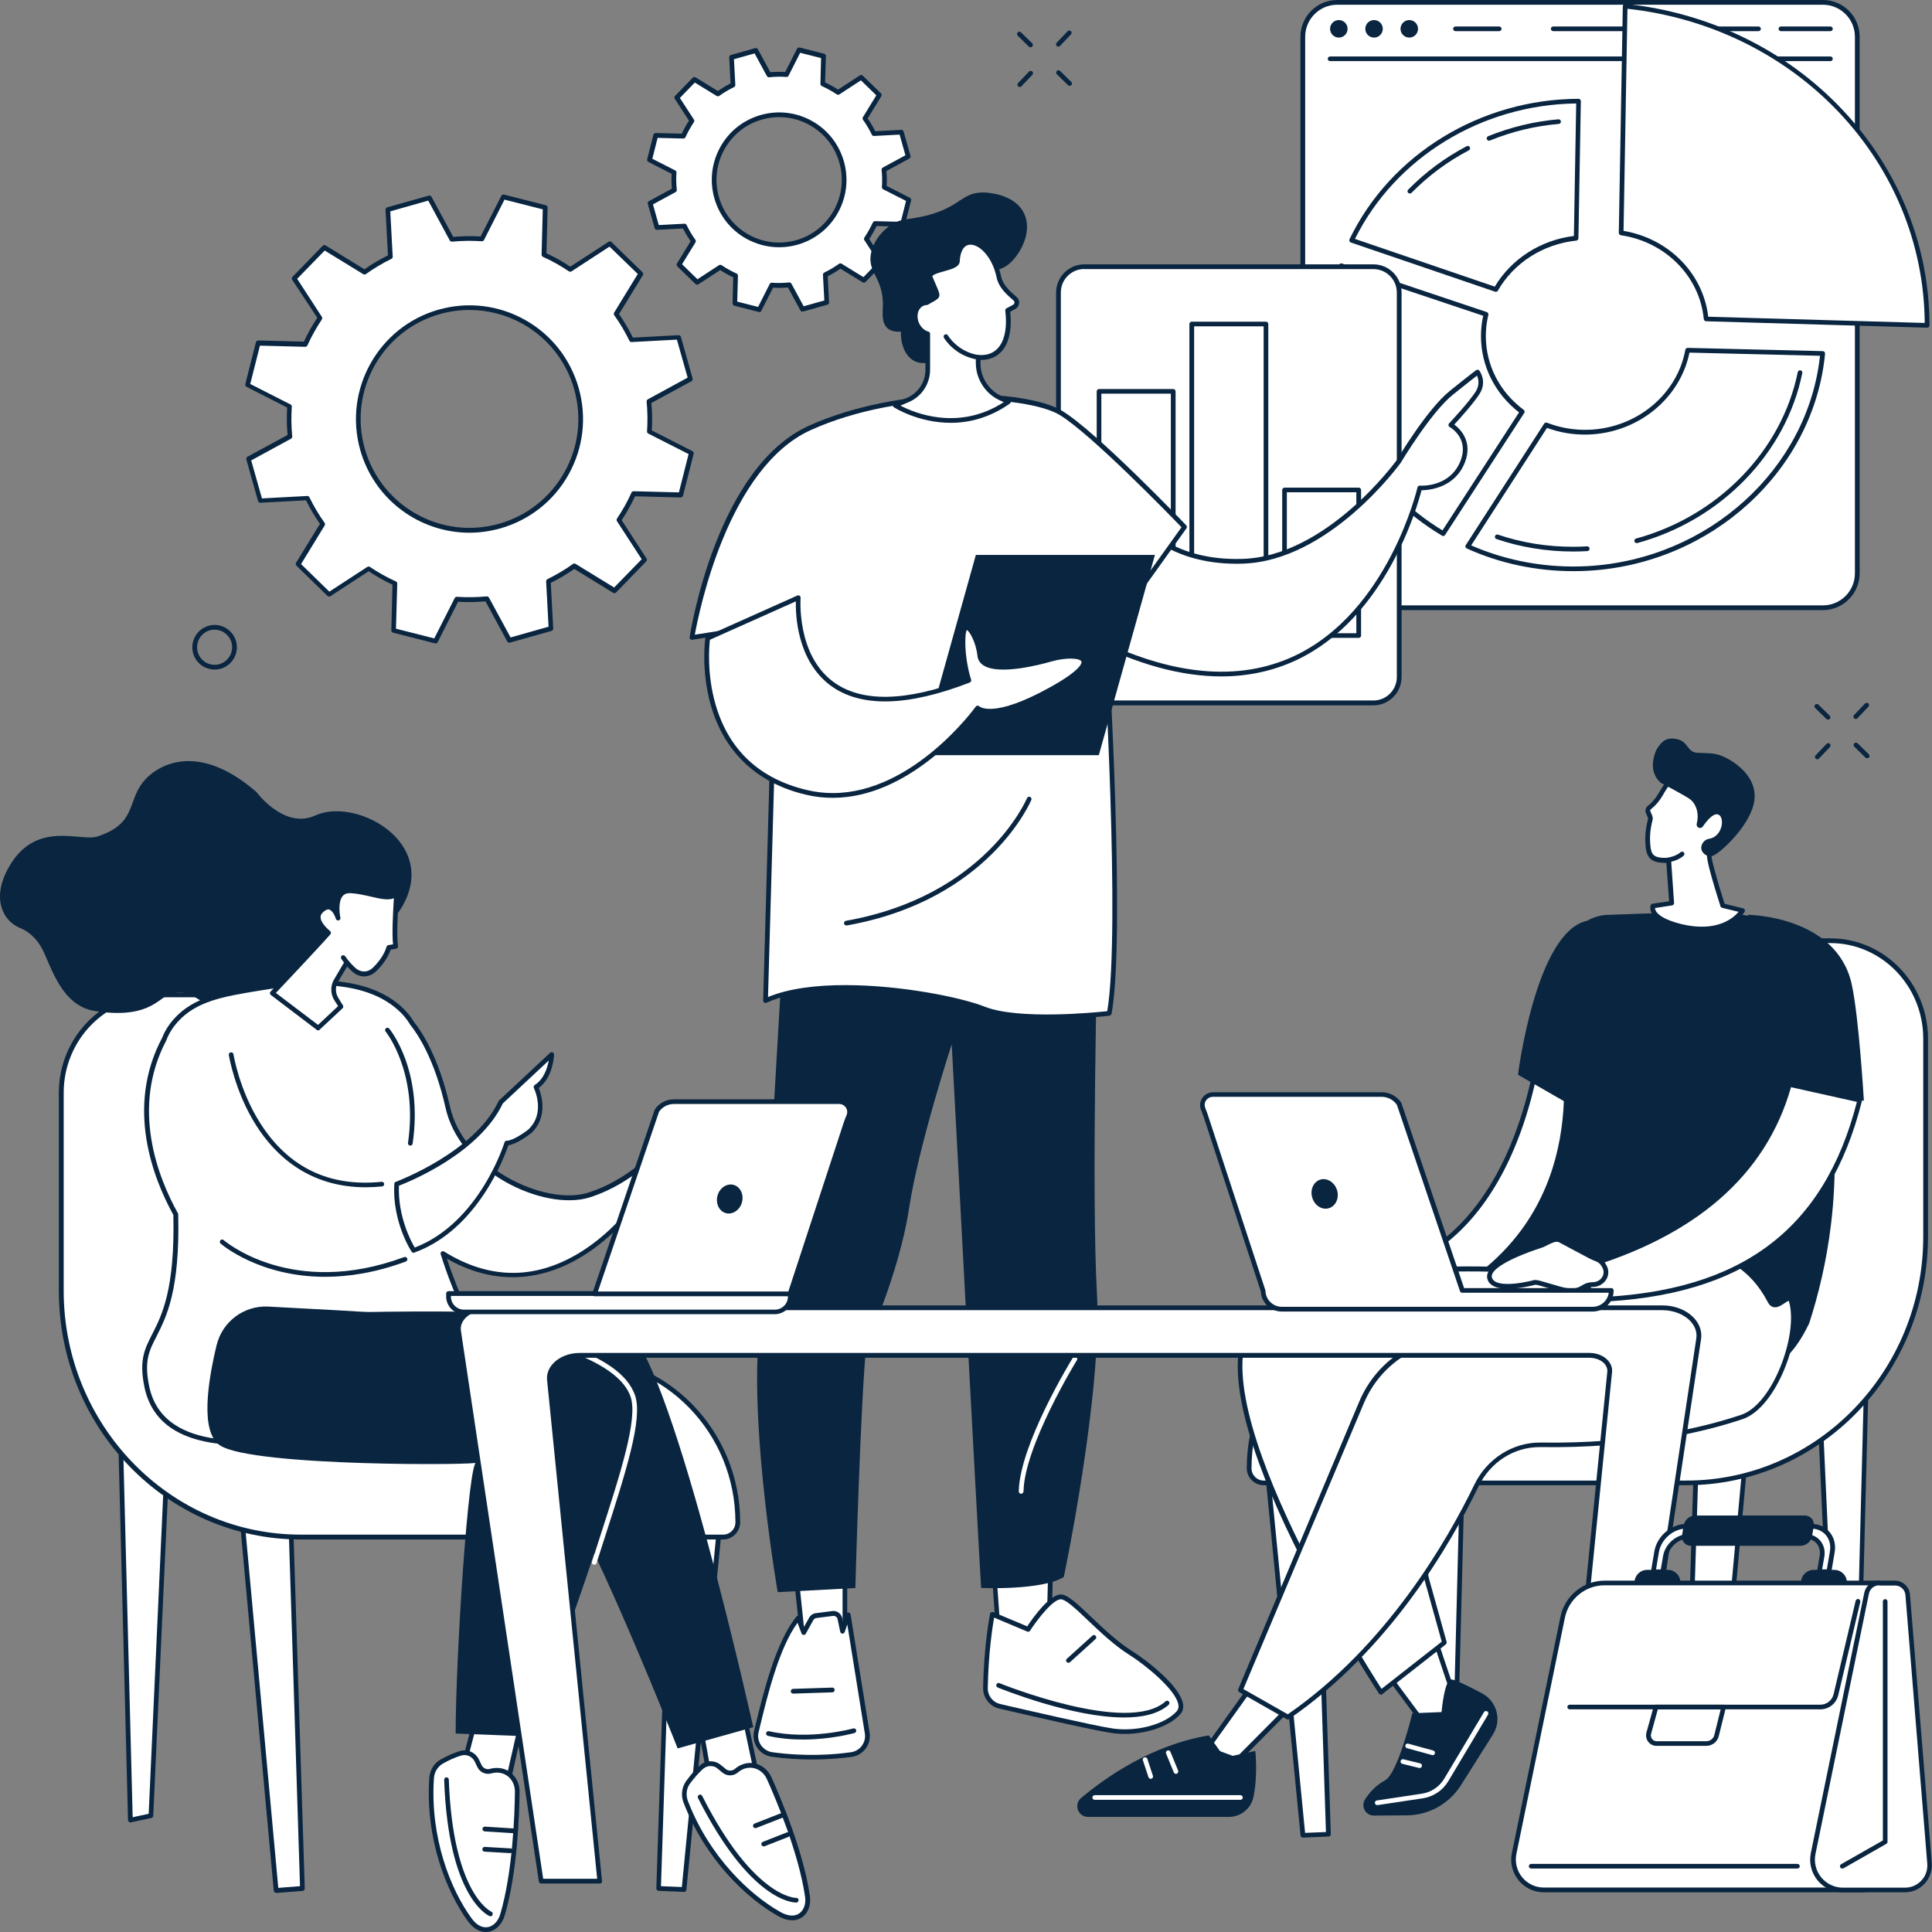 <svg width="510" height="510" viewBox="0 0 510 510" fill="none" xmlns="http://www.w3.org/2000/svg">
<rect x="0" y="0" width="510" height="510" fill="#808080" stroke="none"/>
<g clip-path="url(#clip0_201_2546)">
<path d="M171.615 53.648L173.424 60.057L180.689 59.667C181.385 61.089 182.165 62.426 183.056 63.653L179.27 69.867L184.058 74.521L190.154 70.536C191.434 71.4 192.798 72.153 194.19 72.793L193.995 80.067L200.454 81.712L203.738 75.218C205.269 75.329 206.828 75.302 208.387 75.134L211.867 81.544L218.269 79.733L217.88 72.459C219.299 71.762 220.635 70.982 221.86 70.09L228.068 73.88L232.717 69.087L228.736 62.984C229.599 61.702 230.35 60.336 230.991 58.943L238.256 59.138L239.898 52.672L233.412 49.384C233.524 47.851 233.496 46.29 233.329 44.73L239.731 41.246L237.922 34.836L230.657 35.226C229.961 33.805 229.181 32.467 228.29 31.241L232.104 25.082L227.316 20.428L221.22 24.413C219.939 23.549 218.575 22.797 217.184 22.156L217.378 14.882L210.92 13.238L207.636 19.731C206.104 19.62 204.546 19.648 202.987 19.815L199.507 13.405L193.105 15.216L193.494 22.49C192.075 23.187 190.739 23.967 189.514 24.859L183.306 21.069L178.657 25.862L182.638 31.966C181.775 33.248 181.023 34.613 180.383 36.007L173.118 35.812L171.475 42.277L177.961 45.566C177.85 47.098 177.878 48.659 178.045 50.22L171.615 53.648ZM201.01 30.962C210.113 28.37 219.605 33.693 222.194 42.807C224.783 51.92 219.466 61.423 210.364 64.015C201.261 66.607 191.768 61.284 189.18 52.17C186.591 43.029 191.908 33.526 201.01 30.962Z" fill="white"/>
<path d="M200.454 82.38C200.398 82.38 200.342 82.38 200.314 82.352L193.856 80.708C193.578 80.625 193.383 80.374 193.383 80.095L193.55 73.212C192.381 72.654 191.212 72.013 190.126 71.288L184.364 75.051C184.113 75.218 183.807 75.19 183.584 74.967L178.796 70.313C178.602 70.118 178.546 69.784 178.713 69.533L182.304 63.68C181.58 62.621 180.884 61.479 180.3 60.308L173.452 60.67C173.173 60.698 172.895 60.503 172.812 60.225L171.002 53.815C170.919 53.536 171.058 53.23 171.308 53.09L177.349 49.802C177.238 48.492 177.21 47.154 177.293 45.872L171.169 42.751C170.919 42.611 170.779 42.333 170.835 42.054L172.477 35.589C172.561 35.31 172.812 35.115 173.09 35.115L179.966 35.282C180.522 34.111 181.163 32.941 181.886 31.854L178.128 26.085C177.961 25.834 177.989 25.528 178.212 25.305L182.861 20.512C183.056 20.316 183.39 20.261 183.64 20.428L189.486 24.023C190.544 23.298 191.685 22.602 192.854 22.016L192.492 15.161C192.464 14.882 192.659 14.603 192.938 14.52L199.34 12.708C199.618 12.625 199.925 12.764 200.064 13.015L203.349 19.062C204.657 18.951 205.993 18.923 207.274 19.006L210.391 12.875C210.531 12.625 210.809 12.485 211.087 12.541L217.545 14.185C217.824 14.269 218.019 14.52 218.019 14.798L217.796 21.738C218.965 22.295 220.134 22.936 221.22 23.661L226.982 19.898C227.233 19.731 227.539 19.759 227.762 19.982L232.55 24.636C232.744 24.831 232.8 25.166 232.633 25.416L229.042 31.269C229.766 32.328 230.462 33.471 231.046 34.641L237.894 34.279C238.173 34.251 238.451 34.446 238.534 34.725L240.344 41.134C240.427 41.413 240.288 41.72 240.038 41.859L233.997 45.148C234.108 46.457 234.136 47.795 234.053 49.077L240.177 52.198C240.427 52.338 240.567 52.616 240.511 52.895L238.869 59.361C238.785 59.639 238.534 59.834 238.256 59.834L231.38 59.667C230.824 60.838 230.183 62.008 229.46 63.095L233.218 68.864C233.385 69.115 233.357 69.421 233.134 69.644L228.485 74.438C228.29 74.633 227.956 74.689 227.706 74.521L221.86 70.926C220.802 71.651 219.661 72.347 218.492 72.933L218.854 79.788C218.882 80.067 218.687 80.346 218.408 80.43L212.006 82.241C211.728 82.325 211.421 82.185 211.282 81.934L207.997 75.887C206.689 75.998 205.353 76.026 204.072 75.943L200.955 82.074C200.899 82.241 200.676 82.38 200.454 82.38ZM194.608 79.621L200.12 81.015L203.182 74.967C203.293 74.744 203.543 74.605 203.766 74.633C205.242 74.744 206.773 74.716 208.304 74.549C208.554 74.521 208.777 74.661 208.916 74.884L212.145 80.847L217.601 79.315L217.239 72.543C217.239 72.292 217.351 72.069 217.573 71.957C218.937 71.288 220.273 70.508 221.47 69.644C221.665 69.505 221.944 69.477 222.166 69.616L227.929 73.156L231.881 69.087L228.179 63.402C228.04 63.206 228.04 62.928 228.179 62.705C229.014 61.451 229.766 60.113 230.406 58.748C230.517 58.525 230.74 58.385 230.991 58.385L237.783 58.552L239.175 53.034L233.134 49.969C232.911 49.857 232.772 49.634 232.8 49.384C232.911 47.907 232.884 46.374 232.717 44.841C232.689 44.59 232.828 44.367 233.051 44.228L239.008 40.995L237.477 35.533L230.712 35.895C230.462 35.895 230.239 35.784 230.128 35.533C229.46 34.139 228.68 32.83 227.817 31.631C227.678 31.436 227.65 31.157 227.789 30.934L231.325 25.166L227.261 21.208L221.582 24.915C221.387 25.054 221.109 25.054 220.886 24.915C219.633 24.079 218.297 23.326 216.933 22.713C216.71 22.602 216.571 22.379 216.571 22.128L216.738 15.328L211.226 13.934L208.164 19.982C208.053 20.205 207.83 20.344 207.58 20.316C206.104 20.205 204.573 20.233 203.042 20.4C202.792 20.428 202.569 20.288 202.43 20.066L199.201 14.102L193.745 15.634L194.107 22.407C194.107 22.657 193.995 22.88 193.773 22.992C192.381 23.661 191.073 24.441 189.876 25.305C189.681 25.444 189.402 25.472 189.18 25.333L183.417 21.793L179.465 25.862L183.167 31.547C183.306 31.743 183.306 32.021 183.167 32.244C182.332 33.498 181.58 34.836 180.968 36.202C180.856 36.425 180.634 36.564 180.383 36.564L173.591 36.397L172.199 41.915L178.24 44.98C178.462 45.092 178.602 45.315 178.574 45.566C178.462 47.043 178.49 48.575 178.657 50.108C178.685 50.359 178.546 50.582 178.323 50.721L172.366 53.954L173.897 59.416L180.662 59.054C180.912 59.054 181.135 59.166 181.246 59.389C181.914 60.782 182.694 62.092 183.557 63.29C183.696 63.485 183.724 63.764 183.584 63.987L180.049 69.756L184.113 73.713L189.792 70.007C189.987 69.867 190.265 69.867 190.488 70.007C191.741 70.843 193.077 71.595 194.441 72.208C194.664 72.32 194.803 72.543 194.803 72.793L194.608 79.621ZM205.659 65.269C202.653 65.269 199.702 64.489 197.002 63.011C192.854 60.698 189.876 56.908 188.567 52.31C187.287 47.739 187.843 42.946 190.154 38.793C192.464 34.641 196.25 31.659 200.843 30.349C205.409 29.067 210.197 29.625 214.344 31.938C218.492 34.251 221.47 38.041 222.779 42.639C224.059 47.21 223.503 52.003 221.192 56.156C218.882 60.308 215.096 63.29 210.503 64.6C208.916 65.046 207.274 65.269 205.659 65.269ZM201.177 31.547C196.918 32.746 193.411 35.533 191.24 39.407C189.096 43.252 188.567 47.739 189.764 51.975C190.961 56.239 193.745 59.751 197.614 61.925C201.456 64.07 205.937 64.6 210.169 63.402C214.428 62.203 217.935 59.416 220.106 55.543C222.25 51.697 222.779 47.21 221.582 42.974C220.385 38.71 217.601 35.198 213.732 33.025C209.89 30.879 205.436 30.349 201.177 31.547Z" fill="#092540"/>
<path d="M65.612 121.174L68.701 132.154L81.145 131.485C82.314 133.91 83.678 136.195 85.209 138.313L78.723 148.931L86.907 156.902L97.346 150.102C99.545 151.579 101.855 152.889 104.277 153.975L103.943 166.433L114.994 169.248L120.617 158.156C123.234 158.351 125.878 158.295 128.551 158.044L134.48 168.997L145.448 165.903L144.78 153.446C147.202 152.275 149.484 150.91 151.6 149.377L162.206 155.87L170.167 147.677L163.375 137.226C164.85 135.025 166.158 132.711 167.244 130.287L179.687 130.621L182.499 119.557L171.42 113.928C171.615 111.308 171.559 108.661 171.308 105.985L182.248 100.049L179.158 89.069L166.715 89.738C165.546 87.313 164.182 85.028 162.651 82.91L169.137 72.292L160.953 64.321L150.514 71.121C148.315 69.644 146.005 68.334 143.583 67.248L143.917 54.79L132.866 51.975L127.243 63.067C124.626 62.872 121.981 62.928 119.309 63.179L113.38 52.226L102.412 55.32L103.08 67.777C100.658 68.948 98.376 70.313 96.26 71.846L85.654 65.353L77.665 73.518L84.457 83.969C82.982 86.171 81.674 88.484 80.588 90.908L68.145 90.574L65.333 101.638L76.412 107.267C76.218 109.887 76.273 112.534 76.524 115.21L65.612 121.174ZM115.941 82.325C131.529 77.921 147.758 86.979 152.157 102.613C156.555 118.22 147.508 134.467 131.891 138.87C116.303 143.274 100.074 134.216 95.675 118.582C91.277 102.975 100.324 86.756 115.941 82.325Z" fill="white"/>
<path d="M114.966 169.861C114.911 169.861 114.855 169.861 114.827 169.833L103.776 167.018C103.498 166.934 103.303 166.684 103.303 166.405L103.609 154.338C101.438 153.334 99.322 152.136 97.318 150.798L87.213 157.375C86.963 157.543 86.656 157.515 86.434 157.292L78.249 149.321C78.055 149.126 77.999 148.792 78.166 148.541L84.457 138.285C83.093 136.334 81.841 134.244 80.783 132.07L68.757 132.711C68.479 132.739 68.2 132.544 68.117 132.266L65.027 121.285C64.944 121.007 65.083 120.7 65.333 120.561L75.911 114.82C75.689 112.395 75.661 109.97 75.8 107.574L65.083 102.111C64.832 101.972 64.693 101.693 64.749 101.415L67.56 90.351C67.644 90.072 67.866 89.877 68.173 89.877L80.226 90.184C81.228 88.01 82.425 85.892 83.761 83.885L77.136 73.853C76.969 73.602 76.997 73.295 77.22 73.072L85.181 64.879C85.376 64.684 85.71 64.628 85.96 64.795L96.204 71.093C98.153 69.728 100.241 68.474 102.412 67.415L101.772 55.375C101.744 55.097 101.939 54.818 102.217 54.734L113.185 51.641C113.463 51.557 113.769 51.697 113.909 51.947L119.643 62.538C122.065 62.315 124.487 62.287 126.881 62.426L132.337 51.697C132.476 51.446 132.754 51.307 133.033 51.362L144.084 54.177C144.362 54.261 144.557 54.511 144.557 54.79L144.251 66.857C146.422 67.861 148.538 69.059 150.542 70.397L160.647 63.82C160.897 63.653 161.204 63.68 161.426 63.903L169.61 71.874C169.805 72.069 169.861 72.403 169.694 72.654L163.403 82.91C164.767 84.861 165.991 86.951 167.077 89.125L179.103 88.484C179.381 88.456 179.659 88.651 179.743 88.93L182.833 99.91C182.916 100.189 182.777 100.495 182.527 100.634L171.949 106.375C172.171 108.8 172.199 111.225 172.06 113.621L182.777 119.084C183.028 119.223 183.167 119.502 183.111 119.78L180.3 130.844C180.216 131.123 179.966 131.318 179.687 131.318L167.634 131.011C166.632 133.185 165.435 135.303 164.099 137.31L170.668 147.426C170.835 147.677 170.807 147.984 170.585 148.207L162.623 156.4C162.428 156.595 162.094 156.651 161.844 156.484L151.6 150.185C149.651 151.551 147.563 152.805 145.392 153.864L146.032 165.903C146.06 166.182 145.865 166.461 145.587 166.544L134.619 169.638C134.341 169.721 134.035 169.582 133.896 169.331L128.161 158.741C125.739 158.964 123.317 158.992 120.924 158.852L115.523 169.526C115.412 169.749 115.189 169.861 114.966 169.861ZM104.528 165.959L114.632 168.523L120.033 157.877C120.144 157.654 120.395 157.515 120.617 157.543C123.178 157.71 125.823 157.682 128.467 157.431C128.718 157.403 128.941 157.543 129.08 157.766L134.786 168.272L144.808 165.43L144.167 153.474C144.167 153.223 144.279 153 144.501 152.889C146.868 151.718 149.15 150.38 151.238 148.875C151.433 148.736 151.711 148.708 151.934 148.848L162.122 155.09L169.388 147.621L162.874 137.589C162.735 137.393 162.735 137.115 162.874 136.892C164.321 134.718 165.63 132.433 166.687 130.036C166.799 129.813 167.021 129.674 167.272 129.674L179.214 129.98L181.775 119.864L171.141 114.457C170.919 114.346 170.779 114.123 170.807 113.872C170.974 111.308 170.946 108.661 170.696 106.013C170.668 105.762 170.807 105.539 171.03 105.4L181.524 99.687L178.685 89.654L166.743 90.295C166.493 90.295 166.27 90.184 166.158 89.961C164.989 87.564 163.653 85.307 162.15 83.216C162.011 83.021 161.983 82.743 162.122 82.52L168.358 72.32L160.897 65.102L150.876 71.623C150.681 71.762 150.403 71.762 150.18 71.623C148.009 70.174 145.726 68.864 143.332 67.805C143.11 67.693 142.97 67.471 142.97 67.22L143.277 55.264L133.172 52.7L127.771 63.346C127.66 63.569 127.437 63.708 127.187 63.68C124.626 63.513 121.981 63.541 119.337 63.792C119.086 63.82 118.864 63.68 118.724 63.457L113.046 52.951L103.024 55.793L103.665 67.749C103.665 68 103.553 68.223 103.331 68.334C100.937 69.505 98.682 70.843 96.594 72.347C96.399 72.487 96.121 72.515 95.898 72.375L85.71 66.133L78.444 73.602L84.958 83.634C85.097 83.829 85.097 84.108 84.958 84.331C83.511 86.505 82.23 88.79 81.145 91.187C81.033 91.41 80.811 91.549 80.56 91.549L68.618 91.243L66.057 101.359L76.691 106.766C76.913 106.877 77.053 107.1 77.025 107.351C76.858 109.915 76.885 112.562 77.136 115.21C77.164 115.461 77.025 115.684 76.802 115.823L66.308 121.536L69.147 131.569L81.089 130.928C81.339 130.9 81.562 131.039 81.674 131.262C82.843 133.659 84.179 135.916 85.682 138.007C85.821 138.202 85.849 138.48 85.71 138.703L79.474 148.903L86.935 156.177L96.956 149.656C97.151 149.516 97.429 149.516 97.652 149.656C99.823 151.105 102.106 152.415 104.5 153.474C104.722 153.585 104.862 153.808 104.862 154.059L104.528 165.959ZM123.93 140.626C110.847 140.626 98.821 131.987 95.091 118.777C90.609 102.864 99.879 86.254 115.774 81.739L115.941 82.325L115.774 81.739C123.485 79.566 131.557 80.513 138.544 84.415C145.531 88.316 150.57 94.726 152.769 102.446C154.94 110.166 153.994 118.248 150.097 125.243C146.199 132.238 139.797 137.282 132.086 139.484C129.358 140.236 126.63 140.626 123.93 140.626ZM123.958 81.823C121.341 81.823 118.697 82.185 116.108 82.91C100.853 87.23 91.973 103.143 96.288 118.415C100.603 133.687 116.497 142.577 131.752 138.257C139.129 136.167 145.253 131.318 149.011 124.63C152.769 117.913 153.66 110.166 151.572 102.752C149.484 95.367 144.641 89.236 137.96 85.474C133.589 83.077 128.801 81.823 123.958 81.823Z" fill="#092540"/>
<path d="M481.217 0.613H352.972C347.961 0.613 343.897 4.682 343.897 9.698V151.356C343.897 156.372 347.961 160.441 352.972 160.441H481.217C486.227 160.441 490.291 156.372 490.291 151.356V9.698C490.264 4.682 486.199 0.613 481.217 0.613Z" fill="white"/>
<path d="M481.217 161.054H352.972C347.627 161.054 343.285 156.707 343.285 151.356V9.698C343.285 4.348 347.627 0 352.972 0H481.217C486.561 0 490.904 4.348 490.904 9.698V151.356C490.876 156.707 486.533 161.054 481.217 161.054ZM352.972 1.254C348.323 1.254 344.537 5.044 344.537 9.698V151.356C344.537 156.01 348.323 159.8 352.972 159.8H481.217C485.865 159.8 489.651 156.01 489.651 151.356V9.698C489.651 5.044 485.865 1.254 481.217 1.254H352.972Z" fill="#092540"/>
<path d="M483.193 16.136H351.107C350.773 16.136 350.495 15.857 350.495 15.523C350.495 15.188 350.773 14.91 351.107 14.91H483.193C483.527 14.91 483.805 15.188 483.805 15.523C483.805 15.857 483.527 16.136 483.193 16.136Z" fill="#092540"/>
<path d="M353.417 9.921C354.693 9.921 355.728 8.886 355.728 7.608C355.728 6.331 354.693 5.295 353.417 5.295C352.141 5.295 351.107 6.331 351.107 7.608C351.107 8.886 352.141 9.921 353.417 9.921Z" fill="#092540"/>
<path d="M362.715 9.921C363.991 9.921 365.025 8.886 365.025 7.608C365.025 6.331 363.991 5.295 362.715 5.295C361.439 5.295 360.404 6.331 360.404 7.608C360.404 8.886 361.439 9.921 362.715 9.921Z" fill="#092540"/>
<path d="M372.012 9.921C373.288 9.921 374.323 8.886 374.323 7.608C374.323 6.331 373.288 5.295 372.012 5.295C370.736 5.295 369.702 6.331 369.702 7.608C369.702 8.886 370.736 9.921 372.012 9.921Z" fill="#092540"/>
<path d="M483.193 8.221H470.11C469.776 8.221 469.497 7.943 469.497 7.608C469.497 7.274 469.776 6.995 470.11 6.995H483.193C483.527 6.995 483.805 7.274 483.805 7.608C483.805 7.943 483.527 8.221 483.193 8.221Z" fill="#092540"/>
<path d="M464.208 8.221H410.01C409.676 8.221 409.397 7.943 409.397 7.608C409.397 7.274 409.676 6.995 410.01 6.995H464.208C464.542 6.995 464.821 7.274 464.821 7.608C464.821 7.943 464.542 8.221 464.208 8.221Z" fill="#092540"/>
<path d="M395.757 8.221H384.205C383.871 8.221 383.593 7.943 383.593 7.608C383.593 7.274 383.871 6.995 384.205 6.995H395.757C396.091 6.995 396.37 7.274 396.37 7.608C396.37 7.943 396.091 8.221 395.757 8.221Z" fill="#092540"/>
<path d="M394.866 76.416C399.098 69.031 406.948 63.792 416.078 62.844L416.718 26.671C390.496 26.754 367.336 41.552 356.813 63.429L394.866 76.416Z" fill="white"/>
<path d="M394.866 77.029C394.811 77.029 394.727 77.029 394.672 77.002L356.591 64.015C356.424 63.959 356.285 63.82 356.229 63.68C356.173 63.513 356.173 63.318 356.229 63.179C367.057 40.716 390.802 26.169 416.691 26.085C416.885 26.085 417.025 26.141 417.136 26.28C417.247 26.392 417.331 26.559 417.303 26.726L416.663 62.9C416.663 63.206 416.412 63.485 416.106 63.513C407.337 64.433 399.599 69.366 395.368 76.779C395.312 76.918 395.089 77.029 394.866 77.029ZM357.676 63.067L394.588 75.664C398.958 68.334 406.697 63.374 415.466 62.287L416.078 27.311C391.136 27.618 368.338 41.58 357.676 63.067Z" fill="#092540"/>
<path d="M393.085 37.149C392.834 37.149 392.612 37.01 392.5 36.759C392.361 36.453 392.528 36.09 392.834 35.951C398.764 33.554 404.999 32.049 411.374 31.492C411.708 31.464 412.014 31.715 412.042 32.049C412.07 32.384 411.819 32.69 411.485 32.718C405.222 33.248 399.098 34.725 393.308 37.093C393.252 37.121 393.168 37.149 393.085 37.149Z" fill="#092540"/>
<path d="M372.179 51.084C372.012 51.084 371.873 51.028 371.734 50.916C371.484 50.666 371.484 50.275 371.734 50.053C376.216 45.482 381.393 41.636 387.156 38.598C387.462 38.431 387.824 38.543 387.991 38.849C388.158 39.156 388.046 39.518 387.74 39.685C382.089 42.639 377.023 46.429 372.625 50.889C372.513 51.028 372.346 51.084 372.179 51.084Z" fill="#092540"/>
<path d="M445.474 92.441C443.331 104.313 432.502 113.649 419.279 114.067C415.327 114.179 411.569 113.51 408.145 112.172L387.462 144.221C397.066 148.569 407.922 150.687 419.279 150.046C452.294 148.151 478.266 123.264 481.161 93.305L445.474 92.441Z" fill="white"/>
<path d="M415.299 150.77C405.556 150.77 395.897 148.736 387.184 144.779C387.017 144.695 386.905 144.556 386.849 144.389C386.794 144.221 386.822 144.026 386.933 143.887L407.616 111.838C407.783 111.587 408.089 111.475 408.367 111.587C411.819 112.925 415.494 113.566 419.279 113.454C431.973 113.064 442.746 104.174 444.889 92.329C444.945 92.023 445.224 91.828 445.502 91.828L481.161 92.692C481.328 92.692 481.495 92.775 481.606 92.887C481.718 93.026 481.773 93.193 481.773 93.361C478.823 124.156 451.96 148.792 419.335 150.659C417.971 150.743 416.635 150.77 415.299 150.77ZM388.353 143.97C397.929 148.151 408.562 150.046 419.224 149.433C451.014 147.593 477.208 123.793 480.437 93.918L445.975 93.082C443.498 105.233 432.363 114.29 419.279 114.708C415.494 114.82 411.847 114.234 408.367 112.952L388.353 143.97Z" fill="#092540"/>
<path d="M415.243 145.587C408.284 145.587 401.464 144.472 395.034 142.298C394.699 142.187 394.532 141.825 394.644 141.518C394.755 141.184 395.117 141.016 395.423 141.128C401.742 143.274 408.395 144.333 415.243 144.333C416.468 144.333 417.721 144.305 418.945 144.221C419.279 144.193 419.586 144.472 419.614 144.807C419.641 145.141 419.363 145.448 419.029 145.475C417.748 145.559 416.496 145.587 415.243 145.587Z" fill="#092540"/>
<path d="M432.029 143.357C431.75 143.357 431.5 143.162 431.444 142.911C431.361 142.577 431.556 142.243 431.89 142.159C453.575 136.251 470.332 119 474.564 98.238C474.619 97.903 474.953 97.68 475.287 97.764C475.621 97.82 475.844 98.154 475.761 98.489C471.446 119.697 454.326 137.31 432.196 143.357C432.14 143.357 432.084 143.357 432.029 143.357Z" fill="#092540"/>
<path d="M380.976 140.849L401.826 108.716C395.59 104.09 391.582 96.9 391.582 88.734C391.582 86.756 391.804 84.833 392.25 82.993L354.03 70.174C351.97 76.193 350.856 82.603 350.856 89.236C350.884 111.225 362.938 130.148 380.976 140.849Z" fill="white"/>
<path d="M380.976 141.49C380.865 141.49 380.753 141.462 380.67 141.407C361.629 130.092 350.272 110.611 350.272 89.236C350.272 82.659 351.357 76.193 353.473 69.951C353.584 69.616 353.946 69.449 354.252 69.561L392.473 82.38C392.779 82.492 392.946 82.798 392.89 83.105C392.445 84.944 392.222 86.811 392.222 88.707C392.222 96.371 395.869 103.477 402.215 108.187C402.466 108.382 402.549 108.744 402.355 109.023L381.505 141.156C381.366 141.379 381.171 141.49 380.976 141.49ZM354.447 70.954C352.499 76.862 351.524 83.021 351.524 89.236C351.524 109.97 362.464 128.893 380.781 140.013L400.991 108.856C394.616 103.923 390.942 96.593 390.942 88.707C390.942 86.923 391.136 85.112 391.526 83.356L354.447 70.954Z" fill="#092540"/>
<path d="M427.937 61.479C439.99 63.262 449.26 72.626 450.373 84.192L508.692 85.892C508.692 85.864 508.692 85.836 508.692 85.808C508.692 42.974 474.591 6.326 428.995 1.616L427.937 61.479Z" fill="white"/>
<path d="M508.692 86.505C508.692 86.505 508.664 86.505 508.692 86.505L450.373 84.805C450.067 84.805 449.817 84.554 449.761 84.248C448.675 72.961 439.684 63.847 427.853 62.092C427.547 62.036 427.324 61.785 427.324 61.479L428.382 1.616C428.382 1.449 428.466 1.282 428.605 1.17C428.744 1.059 428.911 1.003 429.078 1.031C451.208 3.316 471.585 13.266 486.422 29.039C501.204 44.73 509.332 64.907 509.332 85.864C509.332 86.031 509.276 86.226 509.137 86.338C508.998 86.421 508.859 86.505 508.692 86.505ZM450.93 83.607L508.079 85.251C507.773 42.723 474.202 7.218 429.607 2.313L428.577 60.949C440.491 62.956 449.594 72.153 450.93 83.607Z" fill="#092540"/>
<path d="M362.548 70.397H286.219C282.461 70.397 279.399 73.462 279.399 77.225V178.751C279.399 182.513 282.461 185.579 286.219 185.579H362.548C366.306 185.579 369.368 182.513 369.368 178.751V77.225C369.368 73.462 366.306 70.397 362.548 70.397Z" fill="white"/>
<path d="M362.548 186.192H286.219C282.127 186.192 278.787 182.848 278.787 178.751V77.225C278.787 73.128 282.127 69.784 286.219 69.784H362.548C366.64 69.784 369.98 73.128 369.98 77.225V178.751C369.98 182.848 366.64 186.192 362.548 186.192ZM286.219 71.01C282.795 71.01 280.039 73.797 280.039 77.197V178.723C280.039 182.151 282.823 184.91 286.219 184.91H362.548C365.972 184.91 368.728 182.123 368.728 178.723V77.225C368.728 73.797 365.944 71.038 362.548 71.038H286.219V71.01Z" fill="#092540"/>
<path d="M309.713 103.31H290.116V167.77H309.713V103.31Z" fill="white"/>
<path d="M309.713 168.384H290.116C289.782 168.384 289.504 168.105 289.504 167.77V103.31C289.504 102.975 289.782 102.697 290.116 102.697H309.713C310.047 102.697 310.326 102.975 310.326 103.31V167.77C310.326 168.105 310.047 168.384 309.713 168.384ZM290.729 167.157H309.073V103.923H290.729V167.157Z" fill="#092540"/>
<path d="M334.182 85.529H314.585V167.77H334.182V85.529Z" fill="white"/>
<path d="M334.182 168.384H314.585C314.251 168.384 313.972 168.105 313.972 167.77V85.529C313.972 85.195 314.251 84.916 314.585 84.916H334.182C334.516 84.916 334.794 85.195 334.794 85.529V167.77C334.794 168.105 334.516 168.384 334.182 168.384ZM315.225 167.157H333.57V86.143H315.225V167.157Z" fill="#092540"/>
<path d="M358.679 129.339H339.081V167.77H358.679V129.339Z" fill="white"/>
<path d="M358.679 168.384H339.081C338.747 168.384 338.469 168.105 338.469 167.77V129.339C338.469 129.005 338.747 128.726 339.081 128.726H358.679C359.013 128.726 359.291 129.005 359.291 129.339V167.77C359.291 168.105 359.013 168.384 358.679 168.384ZM339.694 167.157H358.038V129.952H339.694V167.157Z" fill="#092540"/>
<path d="M210.28 417.057L212.006 433.389L223.029 434.698V415.33L210.28 417.057Z" fill="white"/>
<path d="M223.029 435.311C223.001 435.311 222.974 435.311 222.946 435.311L211.922 434.03C211.644 434.002 211.421 433.779 211.366 433.472L209.64 417.141C209.612 416.807 209.835 416.5 210.169 416.472L222.918 414.744C223.085 414.716 223.28 414.772 223.419 414.884C223.558 414.995 223.642 415.162 223.642 415.357V434.726C223.642 434.893 223.558 435.061 223.447 435.2C223.336 435.256 223.196 435.311 223.029 435.311ZM212.563 432.831L222.417 433.974V416.026L210.976 417.587L212.563 432.831Z" fill="#092540"/>
<path d="M224.783 463.125C220.19 463.766 212.646 464.351 203.794 463.125C200.899 462.734 198.978 459.92 199.674 457.049C201.623 449.134 204.991 434.085 210.753 427.118L212.173 430.908L214.149 427.341C214.428 426.867 214.901 426.533 215.458 426.449L219.8 425.892C220.691 425.78 221.554 426.366 221.721 427.257L222.417 430.546L223.92 426.254L228.959 457.607C229.293 460.282 227.428 462.734 224.783 463.125Z" fill="white"/>
<path d="M214.344 464.462C211.115 464.462 207.524 464.267 203.71 463.738C202.152 463.515 200.76 462.651 199.869 461.341C198.978 460.031 198.7 458.415 199.062 456.91L199.479 455.21C201.456 447.044 204.796 433.333 210.252 426.728C210.391 426.561 210.614 426.477 210.837 426.505C211.059 426.533 211.226 426.7 211.31 426.895L212.256 429.431L213.593 427.034C213.954 426.366 214.623 425.92 215.374 425.836L219.717 425.279C220.914 425.111 222.083 425.948 222.333 427.146L222.556 428.261L223.336 426.059C223.419 425.78 223.697 425.613 223.976 425.641C224.254 425.669 224.477 425.892 224.532 426.17L229.571 457.523C229.961 460.561 227.845 463.348 224.867 463.766L224.783 463.152L224.867 463.766C222.139 464.128 218.548 464.462 214.344 464.462ZM210.531 428.372C205.631 435.033 202.541 447.769 200.676 455.489L200.259 457.216C199.953 458.415 200.175 459.641 200.871 460.672C201.567 461.675 202.653 462.372 203.85 462.539C212.535 463.738 219.967 463.208 224.672 462.539C226.982 462.205 228.625 460.059 228.318 457.718L223.67 428.818L222.974 430.825C222.89 431.075 222.612 431.27 222.361 431.243C222.083 431.215 221.86 431.02 221.804 430.741L221.109 427.452C220.997 426.867 220.44 426.477 219.856 426.561L215.513 427.118C215.151 427.174 214.845 427.369 214.678 427.703L212.702 431.27C212.59 431.493 212.368 431.605 212.117 431.577C211.867 431.549 211.672 431.41 211.588 431.187L210.531 428.372Z" fill="#092540"/>
<path d="M212.006 459.195C209.055 459.195 205.882 458.944 202.708 458.22C202.374 458.136 202.179 457.802 202.235 457.467C202.319 457.133 202.653 456.938 202.987 456.993C213.787 459.446 225.117 456.297 225.228 456.269C225.562 456.185 225.897 456.352 226.008 456.687C226.091 457.021 225.924 457.356 225.59 457.467C225.228 457.551 219.355 459.195 212.006 459.195Z" fill="#092540"/>
<path d="M209.361 447.072C209.027 447.072 208.749 446.821 208.749 446.459C208.749 446.125 208.999 445.818 209.361 445.818L219.689 445.484C220.023 445.484 220.329 445.734 220.329 446.097C220.329 446.431 220.079 446.738 219.717 446.738L209.361 447.072Z" fill="#092540"/>
<path d="M261.945 408.362L263.616 432.218H276.866L277.478 408.362H261.945Z" fill="white"/>
<path d="M276.866 432.831H263.616C263.281 432.831 263.031 432.58 263.003 432.246L261.361 408.418C261.361 408.251 261.416 408.084 261.528 407.944C261.639 407.805 261.806 407.749 261.973 407.749H277.506C277.673 407.749 277.84 407.805 277.952 407.944C278.063 408.056 278.119 408.223 278.119 408.39L277.506 432.218C277.478 432.552 277.2 432.831 276.866 432.831ZM264.172 431.577H276.253L276.838 408.975H262.586L264.172 431.577Z" fill="#092540"/>
<path d="M260.136 445.651C260.108 447.908 261.639 449.887 263.838 450.389C271.466 452.172 288.641 456.13 293.568 456.854C299.943 457.802 307.737 455.851 311.105 452.116C314.474 448.382 303.589 439.492 298.412 436.259C290.729 431.438 283.352 421.934 280.262 421.516C277.172 421.098 271.382 430.072 271.382 430.072L261.945 426.115C261.945 426.115 260.303 434.225 260.136 445.651Z" fill="white"/>
<path d="M296.881 457.718C295.712 457.718 294.57 457.634 293.457 457.467C288.502 456.743 270.992 452.702 263.699 451.002C261.249 450.416 259.496 448.187 259.524 445.651C259.691 434.28 261.333 426.087 261.361 426.003C261.389 425.808 261.528 425.669 261.667 425.585C261.834 425.502 262.029 425.502 262.196 425.557L271.159 429.32C272.635 427.118 277.283 420.485 280.346 420.931C282.099 421.182 284.605 423.551 288.056 426.839C291.285 429.905 294.96 433.389 298.718 435.757C302.866 438.349 311.662 445.233 312.302 449.887C312.441 450.946 312.191 451.838 311.551 452.534C308.711 455.711 302.699 457.718 296.881 457.718ZM262.419 427.007C262.029 429.264 260.888 436.398 260.748 445.679C260.721 447.63 262.085 449.357 263.977 449.803C271.271 451.503 288.724 455.516 293.652 456.269C300.026 457.216 307.487 455.238 310.632 451.726C311.022 451.28 311.161 450.751 311.077 450.082C310.521 446.125 302.337 439.492 298.078 436.816C294.208 434.392 290.478 430.852 287.221 427.759C284.298 424.972 281.543 422.352 280.179 422.185C278.23 421.907 274.082 427.118 271.911 430.462C271.744 430.713 271.438 430.825 271.159 430.685L262.419 427.007Z" fill="#092540"/>
<path d="M296.741 453.371C282.962 453.371 264.395 445.874 263.365 445.456C263.059 445.316 262.892 444.954 263.031 444.648C263.17 444.341 263.532 444.174 263.838 444.313C264.172 444.452 297.799 458.052 307.681 449.107C307.932 448.884 308.322 448.884 308.544 449.162C308.767 449.413 308.767 449.803 308.489 450.026C305.788 452.451 301.557 453.371 296.741 453.371Z" fill="#092540"/>
<path d="M282.044 438.934C281.877 438.934 281.709 438.879 281.57 438.739C281.348 438.489 281.348 438.098 281.626 437.875L288.363 431.772C288.613 431.549 289.003 431.549 289.225 431.828C289.448 432.079 289.448 432.469 289.17 432.692L282.433 438.795C282.322 438.879 282.183 438.934 282.044 438.934Z" fill="#092540"/>
<path d="M206.522 253.021C206.522 253.021 202.402 327.515 200.259 353.238C198.115 378.961 205.297 420.29 205.297 420.29L225.785 419.203C225.785 419.203 227.177 368.928 228.708 354.993C228.708 354.993 237.365 336.071 239.926 319.21C242.487 302.321 251.228 275.679 251.228 275.679C251.228 275.679 258.327 408.725 258.995 419.175C258.995 419.175 275.056 419.9 280.819 416.277C280.819 416.277 291.035 367.757 289.56 341.366C288.084 314.974 289.699 249.398 289.699 249.398L206.522 253.021Z" fill="#092540"/>
<path d="M224.922 355.607H218.659C218.325 355.607 218.047 355.328 218.047 354.993C218.047 354.659 218.325 354.38 218.659 354.38H224.922C225.256 354.38 225.535 354.659 225.535 354.993C225.562 355.328 225.284 355.607 224.922 355.607Z" fill="white"/>
<path d="M269.545 394.316C269.545 394.316 269.517 394.316 269.545 394.316C269.183 394.316 268.932 394.038 268.932 393.675C269.155 381.385 282.628 359.341 283.213 358.393C283.38 358.115 283.769 358.003 284.076 358.198C284.354 358.366 284.465 358.756 284.271 359.062C284.131 359.285 270.38 381.748 270.185 393.703C270.157 394.038 269.879 394.316 269.545 394.316Z" fill="white"/>
<path d="M296.185 133.882C297.688 133.771 305.009 148.764 327.891 148.151C350.801 147.51 369.173 121.871 369.173 121.871C369.173 121.871 377.079 108.521 383.091 103.7C389.104 98.879 390.023 98.238 390.023 98.238C390.023 98.238 391.916 100.746 390.023 103.7C388.13 106.654 382.952 112.172 382.952 112.172C382.952 112.172 388.687 115.321 386.098 121.871C383.119 129.395 374.768 128.81 374.768 128.81C374.768 128.81 357.788 204.084 287.583 168.328L296.185 133.882Z" fill="white"/>
<path d="M322.407 178.556C311.746 178.556 300.026 175.323 287.305 168.857C287.054 168.718 286.915 168.439 286.971 168.161L295.544 133.743C295.6 133.492 295.823 133.297 296.101 133.269C296.714 133.213 297.187 133.771 298.384 135.08C301.863 138.954 309.992 148.039 327.863 147.538C350.216 146.925 368.477 121.759 368.672 121.508C368.978 121.007 376.689 108.048 382.702 103.198C388.659 98.405 389.661 97.736 389.689 97.708C389.967 97.513 390.329 97.597 390.524 97.848C390.607 97.959 392.64 100.746 390.552 104.007C388.993 106.459 385.263 110.584 383.899 112.061C385.402 113.203 388.882 116.52 386.682 122.093C384.038 128.838 377.19 129.395 375.242 129.423C374.184 133.603 365.86 163.144 342.199 174.264C336.103 177.107 329.505 178.556 322.407 178.556ZM288.335 167.966C308.934 178.361 326.889 180.089 341.698 173.149C366.501 161.5 374.1 128.977 374.184 128.671C374.239 128.364 374.518 128.169 374.824 128.197C375.158 128.225 382.785 128.671 385.541 121.648C387.879 115.684 382.897 112.841 382.674 112.73C382.507 112.646 382.396 112.479 382.368 112.284C382.34 112.089 382.396 111.893 382.535 111.754C382.59 111.698 387.712 106.236 389.55 103.366C390.691 101.554 390.246 99.938 389.884 99.157C389.132 99.743 387.351 101.108 383.509 104.202C377.663 108.911 369.813 122.093 369.73 122.205C369.507 122.511 350.884 148.179 327.919 148.792C327.446 148.792 326.972 148.82 326.499 148.82C309.045 148.82 300.973 139.818 297.493 135.916C297.159 135.554 296.853 135.192 296.574 134.913L288.335 167.966Z" fill="#092540"/>
<path d="M182.666 168.3C182.666 168.3 189.542 123.877 213.815 112.952C238.089 102.028 270.964 103.533 280.011 108.995C289.058 114.457 312.692 139.121 312.692 139.121L291.814 168.3C291.814 168.3 296.574 246.807 292.816 267.541C292.816 267.541 269.6 270.244 259.746 266.37C249.892 262.497 217.518 257.062 202.04 264.169L204.88 164.761L182.666 168.3Z" fill="white"/>
<path d="M276.448 269.074C270.296 269.074 263.755 268.6 259.551 266.928C249.864 263.11 217.796 257.592 202.346 264.698C202.152 264.782 201.929 264.782 201.734 264.643C201.567 264.531 201.456 264.308 201.456 264.113L204.239 165.457L182.749 168.885C182.554 168.913 182.36 168.857 182.22 168.718C182.081 168.579 182.026 168.384 182.053 168.189C182.332 166.349 189.263 123.32 213.565 112.367C237.504 101.61 270.575 102.557 280.345 108.438C289.365 113.872 312.191 137.672 313.137 138.675C313.332 138.898 313.36 139.233 313.193 139.456L292.455 168.439C292.733 173.066 297.075 247.587 293.429 267.597C293.373 267.875 293.15 268.071 292.9 268.098C292.343 268.21 284.716 269.074 276.448 269.074ZM223.113 260.044C237.783 260.044 253.65 263.249 259.997 265.757C268.821 269.241 289.003 267.29 292.288 266.928C295.851 245.831 291.258 169.08 291.202 168.3C291.202 168.161 291.23 168.021 291.313 167.91L311.885 139.177C308.906 136.084 287.973 114.513 279.705 109.525C271.187 104.397 238.367 102.557 214.066 113.51C192.214 123.348 184.531 161.361 183.417 167.548L204.796 164.148C204.991 164.12 205.158 164.175 205.297 164.287C205.436 164.398 205.52 164.593 205.52 164.761L202.736 263.193C208.22 260.908 215.513 260.044 223.113 260.044Z" fill="#092540"/>
<path d="M223.419 244.298C223.113 244.298 222.862 244.075 222.807 243.797C222.751 243.462 222.974 243.128 223.308 243.072C260.219 236.523 270.992 210.939 271.104 210.689C271.243 210.382 271.605 210.215 271.911 210.354C272.217 210.493 272.384 210.856 272.245 211.162C272.134 211.413 261.138 237.638 223.53 244.298C223.475 244.271 223.447 244.298 223.419 244.298Z" fill="#092540"/>
<path d="M290.061 199.346H242.821L257.603 146.479H304.87L290.061 199.346Z" fill="#092540"/>
<path d="M186.813 168.467L210.725 157.766C210.725 157.766 207.357 198.343 255.738 179.615C255.738 179.615 253.956 174.403 254.207 168.3C254.457 162.197 258.104 168.105 258.605 173.066C259.106 178.026 270.463 176.02 277.311 174.069C284.131 172.118 293.095 173.4 277.311 182.123C261.528 190.846 258.076 186.944 258.076 186.944C258.076 186.944 237.922 215.148 212.841 209.156C181.97 201.771 186.813 168.467 186.813 168.467Z" fill="white"/>
<path d="M219.828 210.605C217.49 210.605 215.124 210.354 212.674 209.769C196.445 205.895 190.098 194.831 187.649 186.22C185.004 176.939 186.145 168.718 186.201 168.384C186.229 168.161 186.368 167.993 186.563 167.91L210.475 157.208C210.67 157.125 210.92 157.152 211.087 157.264C211.254 157.403 211.366 157.598 211.338 157.821C211.338 157.961 210.224 172.703 219.884 179.921C227.344 185.495 239.147 185.272 254.986 179.252C254.541 177.72 253.399 173.316 253.594 168.3C253.622 167.52 253.733 165.151 255.153 165.123H255.181C257.046 165.123 258.883 169.833 259.217 173.038C259.273 173.707 259.607 174.236 260.192 174.626C263.031 176.549 271.076 175.211 277.116 173.484C280.29 172.592 285.662 171.979 286.581 174.208C287.36 176.131 284.438 178.89 277.59 182.652C264.646 189.787 259.746 188.672 258.16 187.808C255.626 191.152 239.871 210.605 219.828 210.605ZM187.398 168.885C187.203 170.53 186.563 177.915 188.873 185.913C192.325 197.925 200.426 205.561 212.98 208.543C215.318 209.1 217.601 209.351 219.856 209.351C241.04 209.351 257.408 186.777 257.575 186.526C257.686 186.359 257.853 186.275 258.048 186.275C258.243 186.275 258.41 186.331 258.549 186.47C258.577 186.498 262.112 189.759 277.033 181.51C285.969 176.577 285.551 174.793 285.468 174.626C285.078 173.707 281.459 173.484 277.506 174.626C274.305 175.546 263.56 178.305 259.551 175.602C258.661 174.989 258.132 174.152 258.02 173.121C257.658 169.526 255.821 166.433 255.209 166.321C255.209 166.349 254.903 166.684 254.847 168.328C254.596 174.208 256.322 179.364 256.35 179.392C256.461 179.698 256.294 180.061 255.988 180.172C239.453 186.582 227.066 186.805 219.16 180.897C210.391 174.32 210.002 162.336 210.085 158.741L187.398 168.885Z" fill="#092540"/>
<path d="M250.671 92.692C248.611 94.587 244.575 96.9 241.402 95.311C239.036 94.113 237.727 91.048 237.811 87.536C236.725 87.62 235.305 87.536 234.275 86.644C232.717 85.251 232.995 82.687 233.051 81.015C233.329 73.267 228.847 72.069 229.933 66.802C230.796 62.677 234.053 60.197 234.637 59.751C237.699 57.438 239.787 58.162 244.909 56.825C253.566 54.539 253.845 50.805 259.551 50.805C259.885 50.805 267.652 50.889 270.296 56.267C272.44 60.643 269.935 65.938 267.346 68.725C264.005 72.348 261.583 70.564 258.215 73.574C252.342 78.897 256.796 87.062 250.671 92.692Z" fill="#092540"/>
<path d="M267.958 78.869L267.624 78.562C265.898 77.085 264.117 75.357 263.671 73.156C261.75 63.708 253.093 60.308 252.703 68.948C252.592 71.121 244.631 71.01 245.577 73.323C248.055 79.315 248.11 77.698 244.631 79.9C244.241 79.928 243.851 80.011 243.462 80.179C241.68 81.015 241.04 83.439 242.042 85.613C242.654 86.923 243.74 87.815 244.881 88.149V97.597C244.881 101.136 242.738 104.341 239.453 105.679L236.252 106.989C236.252 106.989 251.117 116.715 266.204 106.041L264.2 105.149C260.665 103.561 258.326 100.077 258.215 96.175L258.187 94.336C259.189 94.42 260.192 94.364 261.082 94.085C265.314 92.859 266.705 87.982 265.982 81.934L267.708 81.015C268.515 80.569 268.654 79.454 267.958 78.869Z" fill="white"/>
<path d="M250.978 111.615C242.404 111.615 236.029 107.574 235.946 107.49C235.751 107.351 235.639 107.128 235.667 106.905C235.695 106.682 235.834 106.487 236.057 106.403L239.258 105.093C242.32 103.839 244.297 100.885 244.297 97.597V88.595C243.1 88.121 242.125 87.146 241.513 85.864C240.372 83.384 241.123 80.597 243.211 79.621C243.601 79.454 243.99 79.343 244.436 79.287C245.02 78.925 245.494 78.674 245.856 78.479C246.301 78.256 246.719 78.033 246.719 77.921C246.746 77.643 246.412 76.834 245.911 75.748C245.661 75.162 245.355 74.438 244.993 73.574C244.826 73.156 244.826 72.738 245.02 72.375C245.494 71.4 247.053 70.954 248.834 70.453C250.115 70.09 252.063 69.533 252.091 68.948C252.314 64.182 254.791 63.457 255.877 63.374C258.939 63.123 263.003 66.774 264.284 73.044C264.701 75.107 266.455 76.751 268.042 78.116L268.376 78.423C268.849 78.841 269.099 79.454 269.016 80.095C268.96 80.736 268.57 81.266 268.014 81.572L266.678 82.297C267.374 88.985 265.425 93.5 261.277 94.698C260.526 94.921 259.691 95.033 258.828 95.005V96.203C258.939 99.826 261.138 103.115 264.451 104.592L266.455 105.484C266.65 105.567 266.789 105.762 266.817 105.985C266.845 106.208 266.733 106.431 266.566 106.543C261.138 110.361 255.71 111.615 250.978 111.615ZM237.699 107.072C241.235 108.939 253.01 113.928 264.98 106.152L263.977 105.707C260.247 104.034 257.742 100.3 257.603 96.203L257.575 94.336C257.575 94.169 257.658 94.002 257.77 93.862C257.909 93.751 258.076 93.695 258.243 93.695C259.217 93.779 260.108 93.695 260.915 93.472C264.478 92.441 266.121 88.233 265.369 81.99C265.341 81.739 265.481 81.489 265.703 81.377L267.429 80.457C267.624 80.346 267.763 80.151 267.791 79.928C267.819 79.705 267.735 79.482 267.568 79.343L267.234 79.036C265.481 77.531 263.588 75.72 263.087 73.267C261.973 67.833 258.521 64.405 255.988 64.6C254.429 64.712 253.483 66.328 253.344 68.975C253.288 70.48 251.284 71.038 249.168 71.623C247.999 71.957 246.384 72.403 246.134 72.877C246.134 72.905 246.106 72.961 246.162 73.072C246.524 73.936 246.83 74.633 247.08 75.218C248.25 77.893 248.5 78.479 246.468 79.566C246.078 79.788 245.577 80.039 244.965 80.43C244.881 80.485 244.77 80.513 244.659 80.513C244.325 80.513 244.018 80.597 243.74 80.736C242.265 81.433 241.764 83.495 242.626 85.334C243.128 86.421 244.046 87.257 245.076 87.536C245.355 87.62 245.522 87.843 245.522 88.121V97.569C245.522 101.387 243.239 104.787 239.731 106.208L237.699 107.072Z" fill="#092540"/>
<path d="M258.187 94.921C258.16 94.921 258.132 94.921 258.104 94.921C252.008 93.974 249.28 89.348 249.168 89.153C249.001 88.846 249.113 88.484 249.391 88.316C249.697 88.149 250.059 88.261 250.226 88.539C250.254 88.595 252.787 92.859 258.271 93.723C258.605 93.779 258.855 94.085 258.8 94.42C258.772 94.698 258.494 94.921 258.187 94.921Z" fill="#092540"/>
<path d="M56.648 176.744C55.869 176.744 55.089 176.577 54.338 176.271C52.89 175.657 51.777 174.515 51.192 173.066C49.967 170.056 51.443 166.628 54.449 165.402C57.455 164.175 60.879 165.652 62.104 168.662C63.329 171.672 61.854 175.1 58.847 176.326C58.123 176.605 57.4 176.744 56.648 176.744ZM56.648 166.21C56.063 166.21 55.479 166.321 54.922 166.544C52.556 167.492 51.415 170.223 52.361 172.592C52.834 173.734 53.697 174.654 54.839 175.128C55.98 175.602 57.233 175.63 58.374 175.156C60.74 174.208 61.909 171.477 60.935 169.108C60.211 167.325 58.458 166.21 56.648 166.21Z" fill="#092540"/>
<path d="M489.874 189.787C489.707 189.787 489.568 189.731 489.456 189.62C489.206 189.369 489.206 188.979 489.428 188.756L492.323 185.718C492.546 185.467 492.964 185.467 493.186 185.69C493.437 185.941 493.437 186.331 493.214 186.554L490.319 189.592C490.208 189.731 490.041 189.787 489.874 189.787Z" fill="#092540"/>
<path d="M479.713 200.433C479.546 200.433 479.407 200.377 479.296 200.266C479.045 200.015 479.045 199.625 479.268 199.402L482.163 196.364C482.414 196.113 482.803 196.113 483.026 196.336C483.277 196.587 483.277 196.977 483.054 197.2L480.159 200.238C480.047 200.377 479.88 200.433 479.713 200.433Z" fill="#092540"/>
<path d="M482.553 189.954C482.386 189.954 482.247 189.898 482.107 189.787L479.157 186.889C478.906 186.638 478.906 186.248 479.157 186.025C479.407 185.774 479.797 185.774 480.047 186.025L482.998 188.923C483.249 189.174 483.249 189.564 482.998 189.787C482.887 189.898 482.72 189.954 482.553 189.954Z" fill="#092540"/>
<path d="M492.88 200.154C492.713 200.154 492.574 200.098 492.435 199.987L489.484 197.089C489.234 196.838 489.234 196.448 489.484 196.225C489.735 195.974 490.124 195.974 490.375 196.225L493.326 199.123C493.576 199.374 493.576 199.764 493.326 199.987C493.214 200.098 493.047 200.154 492.88 200.154Z" fill="#092540"/>
<path d="M279.371 12.318C279.204 12.318 279.065 12.262 278.954 12.151C278.703 11.9 278.703 11.51 278.926 11.287L281.821 8.249C282.071 7.998 282.461 7.998 282.684 8.221C282.934 8.472 282.934 8.862 282.712 9.085L279.817 12.123C279.677 12.262 279.538 12.318 279.371 12.318Z" fill="#092540"/>
<path d="M269.183 22.964C269.016 22.964 268.877 22.908 268.765 22.797C268.515 22.546 268.515 22.156 268.737 21.933L271.633 18.895C271.883 18.644 272.273 18.644 272.495 18.867C272.746 19.118 272.746 19.508 272.523 19.731L269.628 22.769C269.517 22.908 269.35 22.964 269.183 22.964Z" fill="#092540"/>
<path d="M272.05 12.485C271.883 12.485 271.744 12.43 271.605 12.318L268.654 9.42C268.403 9.169 268.403 8.779 268.654 8.556C268.904 8.305 269.294 8.305 269.545 8.556L272.468 11.426C272.718 11.677 272.718 12.067 272.468 12.29C272.356 12.43 272.217 12.485 272.05 12.485Z" fill="#092540"/>
<path d="M282.378 22.657C282.211 22.657 282.071 22.602 281.932 22.49L278.981 19.592C278.731 19.341 278.731 18.951 278.981 18.728C279.232 18.477 279.622 18.477 279.844 18.728L282.795 21.626C283.046 21.877 283.046 22.267 282.795 22.49C282.684 22.602 282.517 22.657 282.378 22.657Z" fill="#092540"/>
<path d="M189.987 402.287L180.578 498.797L173.841 498.518L177.182 397.048L189.987 402.287Z" fill="white"/>
<path d="M180.578 499.41C180.55 499.41 180.55 499.41 180.578 499.41L173.841 499.131C173.507 499.103 173.229 498.825 173.257 498.49L176.597 397.02C176.597 396.825 176.709 396.63 176.876 396.518C177.043 396.407 177.265 396.379 177.46 396.462L190.265 401.702C190.516 401.813 190.683 402.064 190.655 402.343L181.19 498.852C181.163 499.159 180.884 499.41 180.578 499.41ZM174.482 497.905L179.993 498.128L189.319 402.649L177.766 397.939L174.482 497.905Z" fill="#092540"/>
<path d="M63.691 398.803L72.877 499.02L79.836 498.49L76.496 393.397L63.691 398.803Z" fill="white"/>
<path d="M72.877 499.661C72.571 499.661 72.292 499.41 72.265 499.103L63.078 398.887C63.051 398.608 63.218 398.357 63.44 398.246L76.245 392.839C76.44 392.756 76.663 392.784 76.83 392.895C76.997 393.007 77.108 393.202 77.108 393.397L80.449 498.518C80.449 498.852 80.198 499.131 79.864 499.159L72.905 499.689C72.933 499.633 72.905 499.661 72.877 499.661ZM64.359 399.193L73.462 498.351L79.196 497.905L75.911 394.289L64.359 399.193Z" fill="#092540"/>
<path d="M31.734 375.226L34.434 480.459L39.862 479.289L44.817 370.21L31.734 375.226Z" fill="white"/>
<path d="M34.434 481.072C34.295 481.072 34.156 481.016 34.044 480.933C33.905 480.821 33.822 480.654 33.794 480.459L31.094 375.226C31.094 374.975 31.233 374.725 31.483 374.641L44.595 369.625C44.79 369.541 45.012 369.569 45.179 369.708C45.346 369.82 45.458 370.043 45.43 370.238L40.447 479.316C40.447 479.595 40.224 479.846 39.946 479.902L34.518 481.072C34.518 481.072 34.462 481.072 34.434 481.072ZM32.346 375.644L35.019 479.707L39.25 478.787L44.149 371.129L32.346 375.644Z" fill="#092540"/>
<path d="M137.709 372.857L140.409 478.118L146.032 478.146L150.793 367.869L137.709 372.857Z" fill="white"/>
<path d="M110.457 290.672V315.169C110.457 339.108 129.33 358.533 152.602 358.533C175.874 358.533 194.747 377.957 194.747 401.897C194.747 404.043 193.021 405.771 190.906 405.771H79.335C44.456 405.771 16.173 376.675 16.173 340.752V288.498C16.173 274.229 27.419 262.636 41.31 262.636H83.232C98.264 262.636 110.457 275.205 110.457 290.672Z" fill="white"/>
<path d="M190.906 406.384H79.335C44.149 406.384 15.533 376.954 15.533 340.752V288.498C15.533 273.895 27.085 262.023 41.282 262.023H83.232C98.598 262.023 111.097 274.87 111.097 290.672V315.169C111.097 338.746 129.72 357.92 152.63 357.92C176.208 357.92 195.387 377.651 195.387 401.897C195.359 404.349 193.355 406.384 190.906 406.384ZM41.31 263.249C27.809 263.249 16.814 274.564 16.814 288.47V340.725C16.814 376.229 44.873 405.102 79.363 405.102H190.906C192.687 405.102 194.135 403.652 194.135 401.869C194.135 378.292 175.512 359.118 152.602 359.118C129.024 359.118 109.844 339.387 109.844 315.141V290.672C109.844 275.567 97.902 263.249 83.232 263.249H41.31Z" fill="#092540"/>
<path d="M5.373 244.995C3.674 244.298 2.143 243.044 1.197 241.372C-0.195 238.864 -0.946 234.851 2.199 229.138C9.325 216.207 21.212 222.31 25.749 220.805C35.937 217.433 33.544 211.943 37.663 206.564C40.753 202.551 51.47 194.998 67.699 209.072C67.699 209.072 74.993 219.049 83.26 215.259C93.421 210.605 113.825 221.139 107.395 236.83C105.53 241.344 102.189 244.828 98.097 246.723C97.346 247.057 96.538 247.392 95.675 247.698C93.142 248.59 91.166 250.848 90.526 253.774C88.438 263.333 80.588 281.754 51.415 263.193C49.216 261.8 46.599 261.605 44.316 262.664C41.533 263.974 38.498 269.018 24.997 266.872C16.34 265.507 13.584 255.418 11.302 250.82C9.492 247.169 6.876 245.608 5.373 244.995Z" fill="#092540"/>
<path d="M155.441 315.448C143.972 319.043 121.981 309.066 118.223 292.344C115.245 279.079 110.596 272.362 108.814 270.133C107.952 268.656 106.838 267.29 105.335 265.98C94.645 256.561 76.134 259.626 68.117 260.936C59.042 262.441 51.498 263.667 46.376 269.436C45.012 270.969 44.066 272.585 43.398 274.285C33.627 292.734 41.533 311.769 46.432 320.575C47.239 355.83 35.603 350.311 38.749 365.946C43.203 388.018 78.667 379.769 91.583 376.954C96.121 375.979 119.838 383.002 125.628 364.692C129.024 353.99 122.594 349.057 116.915 330.887C145.977 348.974 167.578 318.123 167.578 318.123L169.805 307.31C169.805 307.31 163.932 312.8 155.441 315.448Z" fill="white"/>
<path d="M63.886 381.441C57.01 381.441 50.385 380.354 45.458 377.149C41.533 374.585 39.083 370.851 38.109 366.057C36.689 359.034 38.164 356.136 40.197 352.151C42.73 347.19 46.209 340.362 45.764 320.715C40.447 311.072 33.07 292.344 42.785 273.979C43.509 272.167 44.511 270.551 45.875 269.018C51.136 263.082 58.931 261.8 67.978 260.323C75.995 259.013 94.785 255.92 105.697 265.507C107.2 266.816 108.369 268.21 109.288 269.77C111.181 272.111 115.829 278.939 118.808 292.205C120.422 299.395 125.851 306.139 133.729 310.682C141.161 314.974 149.596 316.618 155.246 314.834C163.486 312.243 169.304 306.892 169.36 306.836C169.555 306.641 169.861 306.613 170.084 306.752C170.306 306.892 170.445 307.143 170.39 307.421L168.163 318.234C168.135 318.318 168.107 318.402 168.051 318.457C167.996 318.541 162.484 326.344 153.437 331.807C145.309 336.711 132.643 340.669 117.973 332.252C119.782 337.77 121.647 342.062 123.178 345.546C126.352 352.848 128.467 357.669 126.185 364.859C121.48 379.769 105.307 378.403 96.622 377.679C94.451 377.484 92.558 377.344 91.667 377.539L90.86 377.707C84.457 379.128 73.935 381.441 63.886 381.441ZM43.899 274.648C34.462 292.539 41.755 310.905 46.961 320.269C47.017 320.352 47.044 320.464 47.044 320.548C47.518 340.641 43.927 347.608 41.338 352.736C39.334 356.638 38.025 359.229 39.361 365.834C40.252 370.293 42.563 373.749 46.181 376.118C57.817 383.726 80.003 378.849 90.637 376.508L91.444 376.341C92.502 376.118 94.284 376.257 96.761 376.48C105.697 377.233 120.617 378.459 125.043 364.525C127.187 357.752 125.266 353.377 122.093 346.075C120.395 342.23 118.307 337.408 116.33 331.082C116.247 330.831 116.33 330.552 116.553 330.413C116.748 330.246 117.026 330.246 117.249 330.385C129.08 337.743 141.05 337.882 152.797 330.803C161.064 325.815 166.326 318.82 166.994 317.9L168.831 308.982C166.604 310.766 161.816 314.138 155.636 316.089C149.679 317.956 140.855 316.284 133.144 311.825C124.988 307.115 119.337 300.092 117.639 292.539C114.716 279.469 110.151 272.836 108.341 270.579C108.313 270.551 108.313 270.523 108.286 270.495C107.423 269.046 106.337 267.708 104.917 266.482C94.451 257.23 76.05 260.267 68.2 261.549C59.042 263.054 51.804 264.252 46.822 269.854C45.541 271.303 44.595 272.808 43.955 274.508C43.955 274.564 43.927 274.592 43.899 274.648Z" fill="#092540"/>
<path d="M104.695 312.577C104.695 312.577 125.628 304.941 132.17 290.979L145.643 278.41C145.643 278.41 145.448 284.485 141.439 287.021C141.439 287.021 144.863 293.933 139.797 298.726C139.797 298.726 135.983 301.764 133.729 301.82C133.729 301.82 127.103 323.641 109.176 330.134C109.204 330.107 104.166 322.443 104.695 312.577Z" fill="white"/>
<path d="M109.204 330.72C109.009 330.72 108.814 330.608 108.675 330.441C108.453 330.134 103.525 322.498 104.082 312.521C104.082 312.271 104.249 312.048 104.5 311.964C104.695 311.88 125.266 304.244 131.613 290.672C131.641 290.589 131.696 290.533 131.752 290.477L145.225 277.908C145.42 277.741 145.671 277.685 145.893 277.797C146.116 277.908 146.255 278.131 146.255 278.382C146.255 278.633 146.032 284.374 142.219 287.189C142.915 288.916 144.78 294.852 140.242 299.116C140.047 299.256 136.651 301.959 134.202 302.321C133.172 305.359 126.046 324.616 109.399 330.636C109.343 330.72 109.288 330.72 109.204 330.72ZM105.307 312.995C105.001 321.077 108.48 327.654 109.483 329.326C126.547 322.805 133.116 301.792 133.172 301.569C133.255 301.318 133.478 301.123 133.756 301.123C135.454 301.095 138.433 298.977 139.463 298.169C144.084 293.793 141.05 287.495 140.938 287.216C140.799 286.938 140.883 286.575 141.161 286.408C143.611 284.848 144.529 281.81 144.863 279.943L132.726 291.285C126.491 304.411 108.286 311.852 105.307 312.995Z" fill="#092540"/>
<path d="M85.821 337.046C68.367 337.046 58.374 328.407 58.235 328.267C57.984 328.044 57.956 327.654 58.179 327.403C58.402 327.152 58.792 327.125 59.042 327.348C59.209 327.515 77.025 342.843 106.699 331.834C107.005 331.723 107.367 331.89 107.506 332.197C107.617 332.531 107.45 332.866 107.144 333.005C99.183 335.959 92.029 337.046 85.821 337.046Z" fill="#092540"/>
<path d="M96.538 313.413C81.339 313.413 72.487 304.746 67.644 297.11C61.937 288.136 60.434 278.577 60.406 278.493C60.35 278.159 60.573 277.825 60.935 277.797C61.269 277.741 61.603 277.964 61.631 278.326C61.659 278.41 63.134 287.746 68.701 296.497C76.134 308.174 86.907 313.385 100.742 311.964C101.076 311.936 101.382 312.187 101.41 312.521C101.438 312.856 101.187 313.162 100.853 313.19C99.378 313.33 97.93 313.413 96.538 313.413Z" fill="#092540"/>
<path d="M108.313 302.405C108.286 302.405 108.258 302.405 108.23 302.405C107.896 302.349 107.645 302.043 107.701 301.708C110.429 283.008 101.883 272.418 101.8 272.307C101.577 272.056 101.605 271.638 101.883 271.443C102.134 271.22 102.523 271.248 102.746 271.526C103.108 271.972 111.737 282.618 108.926 301.903C108.898 302.182 108.62 302.405 108.313 302.405Z" fill="#092540"/>
<path d="M104.472 249.816C103.887 245.915 104.834 235.575 104.639 235.826C102.969 238.279 97.485 235.38 92.53 235.185C87.575 234.99 89.245 242.431 89.245 242.431C89.245 242.431 87.798 237.387 84.708 240.536C82.926 242.375 84.903 244.744 86.74 246.277C86.239 246.862 77.331 256.449 71.875 262.162L83.984 271.359L90.052 265.702L88.828 263.723C87.937 262.329 87.881 260.546 88.633 259.069L91.583 254.052C92.251 254.889 93.114 255.808 93.922 256.366C95.508 257.48 97.457 257.285 98.849 255.975C100.77 254.164 102.078 252.102 102.69 250.123L104.472 249.816Z" fill="white"/>
<path d="M83.984 272C83.845 272 83.733 271.972 83.622 271.861L71.513 262.664C71.374 262.552 71.29 262.385 71.263 262.218C71.235 262.051 71.318 261.856 71.43 261.744C76.412 256.533 83.956 248.395 85.849 246.333C84.68 245.246 83.455 243.797 83.399 242.292C83.371 241.456 83.65 240.731 84.29 240.09C85.264 239.087 86.267 238.697 87.213 238.92C87.658 239.031 88.048 239.282 88.382 239.616C88.41 238.307 88.66 236.802 89.496 235.798C90.219 234.934 91.249 234.516 92.558 234.572C94.423 234.656 96.371 235.102 98.097 235.492C100.881 236.133 103.303 236.69 104.11 235.492C104.277 235.269 104.555 235.157 104.834 235.241C105.307 235.408 105.307 235.408 105.168 238.139C105.001 241.261 104.667 247.085 105.056 249.733C105.112 250.067 104.889 250.374 104.555 250.43L103.136 250.68C102.44 252.687 101.104 254.666 99.239 256.449C97.624 257.982 95.341 258.177 93.532 256.895C92.975 256.505 92.363 255.92 91.639 255.139L89.106 259.403C88.466 260.657 88.549 262.19 89.301 263.416L90.526 265.395C90.693 265.646 90.637 265.98 90.414 266.175L84.346 271.833C84.29 271.944 84.151 272 83.984 272ZM72.821 262.107L83.956 270.551L89.245 265.59L88.271 264.057C87.269 262.469 87.185 260.462 88.048 258.79L91.027 253.718C91.138 253.551 91.305 253.439 91.5 253.411C91.695 253.384 91.89 253.467 92.029 253.634C92.892 254.666 93.643 255.418 94.228 255.836C95.564 256.756 97.179 256.644 98.376 255.502C100.213 253.746 101.466 251.823 102.05 249.9C102.106 249.677 102.301 249.51 102.551 249.482L103.748 249.287C103.442 246.333 103.748 241.01 103.915 238.028C103.943 237.693 103.943 237.387 103.971 237.108C102.495 237.749 100.269 237.248 97.819 236.662C96.065 236.272 94.256 235.854 92.502 235.77C91.583 235.743 90.915 235.993 90.442 236.551C89.245 238 89.607 241.149 89.858 242.236C89.941 242.57 89.718 242.877 89.412 242.961C89.078 243.044 88.744 242.849 88.66 242.543C88.493 241.985 87.825 240.341 86.879 240.09C86.406 239.979 85.821 240.257 85.153 240.926C84.763 241.316 84.596 241.734 84.624 242.208C84.68 243.184 85.571 244.466 87.129 245.775C87.269 245.887 87.324 246.026 87.352 246.193C87.352 246.361 87.296 246.528 87.213 246.639C86.768 247.225 78.417 256.226 72.821 262.107Z" fill="#092540"/>
<path d="M90.609 252.743L91.556 254.052L90.609 252.743Z" fill="white"/>
<path d="M91.556 254.693C91.361 254.693 91.166 254.61 91.055 254.443L90.108 253.133C89.913 252.854 89.969 252.464 90.247 252.269C90.526 252.074 90.915 252.13 91.11 252.408L92.057 253.718C92.251 253.997 92.196 254.387 91.918 254.582C91.806 254.666 91.695 254.693 91.556 254.693Z" fill="#092540"/>
<path d="M195.777 449.079C195.666 449.58 201.456 476.111 201.456 476.111L188.15 473.882L184.141 451.448L195.777 449.079Z" fill="white"/>
<path d="M201.456 476.752C201.428 476.752 201.4 476.752 201.344 476.752L188.038 474.523C187.788 474.467 187.565 474.272 187.537 474.021L183.529 451.587C183.473 451.252 183.696 450.946 184.002 450.862L195.666 448.493C195.888 448.438 196.083 448.521 196.222 448.661C196.334 448.772 196.417 448.939 196.389 449.134C196.473 450.249 199.813 465.772 202.04 476C202.096 476.195 202.012 476.418 201.873 476.557C201.79 476.669 201.623 476.752 201.456 476.752ZM188.679 473.352L200.648 475.359C196.696 457.216 195.582 451.615 195.276 449.831L184.837 451.949L188.679 473.352Z" fill="#092540"/>
<path d="M194.385 467.416C195.192 466.72 196.362 466.051 197.837 465.995C200.064 465.911 202.096 467.305 203.015 469.367C205.325 474.495 211.421 488.82 213.147 500.525C213.76 504.649 210.642 508.021 205.77 505.318C197.809 500.887 186.758 490.687 180.996 475.638C180.327 473.91 180.578 471.959 181.664 470.454C182.554 469.228 183.751 467.751 185.171 466.497C186.507 465.298 188.539 465.271 189.903 466.413L191.156 467.444C192.103 468.225 193.467 468.197 194.385 467.416Z" fill="white"/>
<path d="M209.083 506.907C208.109 506.907 206.912 506.628 205.492 505.848C197.169 501.193 186.201 490.882 180.439 475.833C179.687 473.882 179.966 471.736 181.19 470.064C182.36 468.475 183.557 467.11 184.781 466.023C186.34 464.602 188.679 464.574 190.321 465.939L191.574 466.97C192.27 467.556 193.299 467.528 193.995 466.943C195.137 465.967 196.473 465.438 197.837 465.382C200.231 465.27 202.569 466.775 203.627 469.116C206.104 474.634 212.089 488.764 213.787 500.441C214.149 502.838 213.342 505.011 211.728 506.126C211.171 506.489 210.308 506.907 209.083 506.907ZM187.593 466.19C186.869 466.19 186.173 466.441 185.589 466.943C184.447 467.974 183.306 469.256 182.165 470.789C181.19 472.098 180.996 473.826 181.58 475.387C187.231 490.13 197.948 500.218 206.077 504.761C207.997 505.82 209.751 505.959 210.976 505.095C212.201 504.231 212.813 502.531 212.507 500.608C210.809 489.098 204.907 475.108 202.43 469.618C201.595 467.751 199.758 466.552 197.837 466.636C196.723 466.692 195.693 467.11 194.747 467.918C193.578 468.893 191.908 468.893 190.738 467.946L189.486 466.915C188.957 466.413 188.261 466.19 187.593 466.19Z" fill="#092540"/>
<path d="M210.141 502.225C209.083 502.225 197.865 501.556 184.253 474.634C184.085 474.328 184.225 473.966 184.531 473.798C184.837 473.631 185.199 473.77 185.366 474.077C199.006 501.082 210.057 500.998 210.169 500.998C210.531 500.998 210.809 501.249 210.809 501.584C210.809 501.918 210.558 502.225 210.224 502.225C210.197 502.225 210.169 502.225 210.141 502.225Z" fill="#092540"/>
<path d="M201.595 487.398C201.344 487.398 201.122 487.259 201.01 487.008C200.871 486.702 201.038 486.339 201.372 486.2L207.691 483.72C207.997 483.58 208.359 483.748 208.498 484.082C208.638 484.389 208.471 484.751 208.137 484.89L201.818 487.37C201.762 487.398 201.678 487.398 201.595 487.398Z" fill="#092540"/>
<path d="M199.396 482.577C199.145 482.577 198.923 482.438 198.811 482.187C198.7 481.88 198.839 481.518 199.173 481.379L206.578 478.48C206.884 478.369 207.246 478.508 207.385 478.843C207.496 479.149 207.357 479.511 207.023 479.651L199.618 482.549C199.535 482.549 199.479 482.577 199.396 482.577Z" fill="#092540"/>
<path d="M138.489 451.503C138.182 451.893 132.281 478.425 132.281 478.425L121.146 470.789L126.936 448.744L138.489 451.503Z" fill="white"/>
<path d="M132.281 479.038C132.17 479.038 132.03 479.01 131.919 478.926L120.784 471.29C120.562 471.151 120.478 470.872 120.534 470.621L126.324 448.577C126.407 448.243 126.741 448.048 127.075 448.131L138.656 450.89C138.85 450.946 139.018 451.085 139.101 451.28C139.157 451.448 139.157 451.615 139.073 451.782C138.683 452.813 135.204 468.308 132.921 478.564C132.866 478.759 132.726 478.926 132.532 479.01C132.42 479.038 132.337 479.038 132.281 479.038ZM121.842 470.51L131.863 477.366C135.9 459.223 137.236 453.677 137.709 451.921L127.354 449.441L121.842 470.51Z" fill="#092540"/>
<path d="M129.525 467.528C130.555 467.249 131.891 467.138 133.255 467.695C135.315 468.559 136.568 470.677 136.568 472.934C136.512 478.564 136.011 494.115 132.671 505.457C131.474 509.47 127.242 511.198 123.986 506.711C118.641 499.326 112.879 485.448 113.964 469.339C114.076 467.5 115.133 465.828 116.748 464.936C118.056 464.211 119.782 463.375 121.592 462.818C123.317 462.289 125.155 463.125 125.934 464.741L126.63 466.19C127.103 467.305 128.328 467.862 129.525 467.528Z" fill="white"/>
<path d="M128.245 510C127.02 510 125.21 509.498 123.457 507.074C117.861 499.354 112.238 485.364 113.324 469.311C113.463 467.221 114.632 465.382 116.414 464.407C118.14 463.459 119.81 462.707 121.369 462.233C123.373 461.62 125.517 462.567 126.435 464.49L127.131 465.939C127.521 466.748 128.439 467.193 129.33 466.943C130.778 466.552 132.197 466.608 133.478 467.138C135.705 468.057 137.18 470.398 137.152 472.962C137.097 479.038 136.568 494.366 133.227 505.652C132.532 507.966 130.917 509.61 128.968 509.944C128.774 509.972 128.523 510 128.245 510ZM122.594 463.292C122.315 463.292 122.009 463.348 121.703 463.431C120.228 463.877 118.641 464.574 116.999 465.493C115.579 466.274 114.66 467.751 114.549 469.395C113.491 485.141 118.975 498.825 124.459 506.349C125.739 508.133 127.27 508.969 128.774 508.718C130.249 508.467 131.502 507.157 132.058 505.29C135.343 494.143 135.872 478.954 135.928 472.934C135.955 470.872 134.786 469.005 133.005 468.28C131.975 467.862 130.861 467.807 129.664 468.141C128.217 468.531 126.658 467.834 126.018 466.469L125.322 465.02C124.793 463.933 123.735 463.292 122.594 463.292Z" fill="#092540"/>
<path d="M129.469 505.848C129.386 505.848 129.302 505.82 129.219 505.792C128.774 505.597 118.335 500.859 117.249 469.813C117.249 469.479 117.5 469.172 117.834 469.172C118.168 469.172 118.474 469.423 118.474 469.757C119.532 499.995 129.581 504.593 129.692 504.621C129.998 504.761 130.165 505.123 130.026 505.43C129.943 505.708 129.72 505.848 129.469 505.848Z" fill="#092540"/>
<path d="M134.703 489.182H134.675L127.911 488.792C127.577 488.764 127.298 488.485 127.326 488.123C127.354 487.789 127.632 487.51 127.994 487.538L134.758 487.928C135.093 487.956 135.371 488.234 135.343 488.597C135.315 488.903 135.037 489.182 134.703 489.182Z" fill="#092540"/>
<path d="M135.9 483.943H135.872L127.938 483.441C127.604 483.413 127.326 483.134 127.354 482.772C127.382 482.438 127.688 482.159 128.022 482.187L135.955 482.689C136.289 482.716 136.568 482.995 136.54 483.357C136.484 483.692 136.206 483.943 135.9 483.943Z" fill="#092540"/>
<path d="M76.19 346.939C76.19 346.939 157.279 343.428 166.158 351.649C178.184 362.852 198.839 455.934 198.839 455.934L178.88 461.536C178.88 461.536 148.816 385.148 141.384 385.148C133.923 385.148 63.719 382.639 63.719 382.639L76.19 346.939Z" fill="#092540"/>
<path d="M70.817 344.905C64.415 344.57 58.68 348.862 57.177 355.105C54.839 364.775 52.807 378.013 58.04 381.525C66.558 387.266 127.911 386.764 125.767 386.067C123.652 385.343 120.283 437.541 120.283 457.607L139.602 458.359C139.602 458.359 170.39 377.651 167.077 368.621C161.148 352.485 115.44 348.807 100.825 346.661C98.849 346.382 82.174 345.49 70.817 344.905Z" fill="#092540"/>
<path d="M156.861 413.044C156.805 413.044 156.722 413.044 156.666 413.016C156.332 412.905 156.165 412.57 156.276 412.236C156.972 410.062 157.668 407.916 158.336 405.826C163.737 389.105 168.413 374.669 166.493 368.816C162.401 356.415 131.696 351.677 121.619 350.089C121.285 350.033 121.063 349.726 121.091 349.392C121.146 349.057 121.452 348.807 121.786 348.862C139.602 351.621 163.765 356.666 167.662 368.426C169.722 374.641 165.212 388.575 159.533 406.216C158.865 408.307 158.169 410.452 157.473 412.598C157.39 412.877 157.139 413.044 156.861 413.044Z" fill="white"/>
<path d="M334.516 387.962L343.925 484.472L350.662 484.193L347.321 382.723L334.516 387.962Z" fill="white"/>
<path d="M343.925 485.085C343.619 485.085 343.341 484.834 343.313 484.528L333.904 388.018C333.876 387.739 334.043 387.489 334.294 387.377L347.098 382.138C347.293 382.054 347.488 382.082 347.683 382.193C347.85 382.305 347.961 382.5 347.961 382.695L351.302 484.166C351.302 484.5 351.051 484.779 350.717 484.807L343.925 485.085C343.953 485.085 343.953 485.085 343.925 485.085ZM335.184 388.352L344.51 483.831L350.021 483.608L346.737 383.67L335.184 388.352Z" fill="#092540"/>
<path d="M460.812 384.479L451.598 484.695L444.667 484.193L448.007 379.072L460.812 384.479Z" fill="white"/>
<path d="M451.598 485.336C451.57 485.336 451.57 485.336 451.543 485.336L444.611 484.807C444.277 484.779 444.027 484.5 444.027 484.166L447.367 379.044C447.367 378.849 447.478 378.654 447.645 378.543C447.812 378.431 448.035 378.403 448.23 378.487L461.035 383.893C461.285 384.005 461.425 384.256 461.397 384.534L452.211 484.751C452.211 485.085 451.932 485.336 451.598 485.336ZM445.307 483.608L451.042 484.054L460.144 384.869L448.592 379.992L445.307 483.608Z" fill="#092540"/>
<path d="M492.769 360.902L490.069 466.134L484.641 464.964L479.686 355.885L492.769 360.902Z" fill="white"/>
<path d="M490.069 466.748C490.013 466.748 489.985 466.748 489.93 466.72L484.501 465.549C484.223 465.493 484.028 465.243 484 464.964L479.018 355.885C479.018 355.69 479.101 355.467 479.268 355.356C479.435 355.244 479.658 355.216 479.853 355.272L492.964 360.289C493.214 360.372 493.381 360.623 493.354 360.874L490.653 466.107C490.653 466.302 490.57 466.469 490.403 466.58C490.347 466.72 490.208 466.748 490.069 466.748ZM485.253 464.462L489.484 465.382L492.157 361.32L480.354 356.805L485.253 464.462Z" fill="#092540"/>
<path d="M386.794 358.533L384.094 463.793L378.471 463.821L373.711 353.544L386.794 358.533Z" fill="white"/>
<path d="M378.471 464.434C378.137 464.434 377.858 464.184 377.858 463.849L373.098 353.572C373.098 353.377 373.182 353.154 373.349 353.043C373.516 352.931 373.738 352.903 373.933 352.959L387.044 357.975C387.295 358.059 387.462 358.31 387.434 358.561L384.734 463.793C384.734 464.128 384.456 464.407 384.122 464.407L378.471 464.434ZM374.379 354.464L379.083 463.208L383.509 463.18L386.181 358.979L374.379 354.464Z" fill="#092540"/>
<path d="M414.046 276.348V300.844C414.046 324.784 395.173 344.208 371.901 344.208C348.629 344.208 329.756 363.633 329.756 387.572C329.756 389.718 331.482 391.446 333.598 391.446H445.14C480.02 391.446 508.302 362.351 508.302 326.428V274.174C508.302 259.905 497.056 248.311 483.165 248.311H441.243C426.239 248.311 414.046 260.88 414.046 276.348Z" fill="white"/>
<path d="M445.14 392.059H333.598C331.12 392.059 329.116 390.052 329.116 387.572C329.116 363.326 348.295 343.595 371.873 343.595C394.755 343.595 413.406 324.421 413.406 300.844V276.348C413.406 260.546 425.905 247.698 441.271 247.698H483.193C497.39 247.698 508.942 259.57 508.942 274.174V326.428C508.942 362.602 480.326 392.059 445.14 392.059ZM441.271 248.952C426.601 248.952 414.659 261.243 414.659 276.375V300.872C414.659 325.118 395.479 344.849 371.901 344.849C349.019 344.849 330.369 364.023 330.369 387.6C330.369 389.384 331.816 390.833 333.598 390.833H445.14C479.63 390.833 507.69 361.961 507.69 326.456V274.174C507.69 260.267 496.694 248.952 483.193 248.952H441.271Z" fill="#092540"/>
<path d="M406.085 277.518C406.085 277.518 400.016 332.866 359.18 336.489L406.085 337.157C406.085 337.157 423.455 301.875 424.151 288.136C424.847 274.397 406.085 277.518 406.085 277.518Z" fill="white"/>
<path d="M406.085 337.743C406.057 337.743 406.057 337.743 406.085 337.743L359.18 337.074C358.846 337.074 358.595 336.795 358.567 336.489C358.567 336.154 358.79 335.875 359.124 335.848C379.918 334.008 391.387 318.262 397.372 305.387C403.886 291.341 405.472 277.574 405.472 277.434C405.5 277.156 405.723 276.933 405.974 276.877C406.391 276.793 416.468 275.205 421.729 279.887C423.928 281.838 424.958 284.625 424.763 288.136C424.068 301.848 407.338 335.959 406.614 337.38C406.53 337.631 406.308 337.743 406.085 337.743ZM366 335.931L405.695 336.489C407.505 332.782 422.871 300.789 423.539 288.08C423.706 284.959 422.815 282.534 420.922 280.834C416.691 277.072 408.646 277.797 406.642 278.048C406.308 280.639 404.415 293.152 398.513 305.889C390.942 322.192 379.779 332.475 366 335.931Z" fill="#092540"/>
<path d="M464.18 242.348C456.247 240.48 452.962 240.452 424.151 241.511C417.108 241.762 408.757 250.625 407.922 257.62C410.149 264.336 420.477 297.528 402.466 323.474C399.905 327.152 396.425 331.193 391.665 335.067C394.338 337.241 398.513 340.056 404.108 341.728C413.406 344.487 418.083 341.505 425.543 341.728C445.335 342.313 452.6 364.413 465.405 361.654C468.829 360.902 473.339 358.254 477.598 349.28C479.992 341.867 482.135 333.144 483.332 323.279C486.561 296.552 481.272 274.313 476.568 260.351C475.148 255.948 473.506 244.549 464.18 242.348Z" fill="#092540"/>
<path d="M400.712 283.705C400.712 283.705 405.361 246.277 418.779 243.1L415.689 292.316L400.712 283.705Z" fill="#092540"/>
<path d="M468.913 273.728C475.037 276.32 482.247 279.385 488.593 282.116C488.593 282.2 488.593 282.284 488.593 282.339L468.941 273.839L468.913 273.728Z" fill="white"/>
<path d="M488.566 282.98C488.482 282.98 488.399 282.952 488.315 282.925L468.662 274.425C468.44 274.341 468.3 274.118 468.3 273.895V273.756C468.3 273.533 468.384 273.338 468.579 273.226C468.746 273.115 468.968 273.087 469.163 273.17C476.651 276.348 483.444 279.246 488.844 281.559C489.067 281.643 489.206 281.866 489.206 282.116V282.367C489.206 282.59 489.095 282.785 488.927 282.897C488.816 282.925 488.705 282.98 488.566 282.98Z" fill="#092540"/>
<path d="M492.017 290.561C492.017 290.561 490.709 268.321 488.788 259.738C484.752 241.679 461.397 241.484 461.397 241.484L465.489 287.467L492.017 290.561Z" fill="#092540"/>
<path d="M441.271 238.418L440.491 227.187C439.962 227.159 439.573 227.131 439.489 227.131C436.371 227.103 435.341 226.072 435.063 223.508C434.896 221.892 434.84 219.495 435.62 216.513C435.703 216.207 435.675 215.844 435.564 215.538L435.035 214.284C434.924 213.866 435.063 213.42 435.397 213.169L435.675 212.946C436.705 212.11 437.541 211.079 438.236 209.936C438.849 208.877 439.935 206.898 440.658 206.564C442.718 205.589 451.069 201.213 455.718 208.849C459.365 214.813 453.408 223.007 451.264 225.71C450.735 226.351 454.799 239.087 454.799 239.087L460.033 240.341C460.033 240.341 455.996 247.531 443.72 244.549C434.98 242.431 436.371 239.171 436.371 239.171L441.271 238.418Z" fill="white"/>
<path d="M449.316 245.887C447.618 245.887 445.697 245.664 443.526 245.134C439.378 244.131 436.845 242.738 435.954 240.954C435.397 239.839 435.731 239.003 435.759 238.92C435.843 238.725 436.037 238.585 436.232 238.557L440.603 237.916L439.879 227.8C439.656 227.772 439.489 227.772 439.433 227.772C436.093 227.744 434.729 226.602 434.423 223.592C434.172 221.167 434.367 218.798 435.007 216.374C435.063 216.179 435.035 215.984 434.98 215.816L434.451 214.562C434.451 214.534 434.423 214.507 434.423 214.479C434.256 213.838 434.479 213.141 434.98 212.723L435.258 212.5C436.177 211.748 436.984 210.772 437.68 209.657L437.958 209.184C438.877 207.623 439.628 206.397 440.352 206.034L440.575 205.923C447.757 202.439 453.018 203.331 456.219 208.543C459.921 214.59 454.438 222.672 451.793 225.989C451.793 227.075 453.491 233.067 455.245 238.585L460.144 239.784C460.339 239.839 460.478 239.951 460.562 240.146C460.645 240.313 460.617 240.536 460.534 240.703C460.367 240.87 457.444 245.887 449.316 245.887ZM436.872 239.7C436.872 239.895 436.928 240.146 437.095 240.452C437.513 241.233 438.96 242.738 443.832 243.936C453.185 246.193 457.555 242.348 458.947 240.703L454.605 239.644C454.382 239.589 454.215 239.449 454.159 239.226C450.012 226.184 450.513 225.543 450.735 225.264C453.185 222.226 458.474 214.59 455.161 209.128C450.93 202.216 443.553 205.784 441.132 206.982L440.909 207.093C440.463 207.316 439.489 208.961 439.044 209.741L438.765 210.215C438.014 211.469 437.123 212.528 436.065 213.392L435.787 213.615C435.648 213.726 435.592 213.893 435.62 214.061L436.121 215.259C436.288 215.677 436.344 216.179 436.204 216.625C435.592 218.91 435.425 221.139 435.675 223.397C435.898 225.487 436.483 226.434 439.489 226.462C439.601 226.462 439.99 226.49 440.547 226.518C440.853 226.546 441.104 226.797 441.132 227.103L441.911 238.334C441.939 238.669 441.716 238.948 441.382 239.003L436.872 239.7Z" fill="#092540"/>
<path d="M453.101 199.095C450.847 198.593 448.23 198.956 447.144 198.538C445.363 197.897 445.335 195.751 442.885 195.166C439.935 194.441 438.682 195.723 437.513 197.479C437.318 197.785 437.151 198.092 437.012 198.482C435.147 203.498 437.513 205.923 438.543 206.731C438.543 206.731 445.224 210.187 446.365 211.162C447.423 212.082 448.675 214.284 447.896 217.405C447.785 217.823 447.979 218.241 448.313 218.436C448.703 218.687 449.232 218.575 449.51 218.157C450.373 216.903 452.266 214.451 453.63 215.036C455.328 215.761 454.799 220.861 451.069 221.446C449.928 221.613 448.982 222.811 449.093 224.01C449.176 224.79 449.9 225.738 451.014 225.989C451.682 226.156 452.35 225.877 452.934 225.487C455.384 223.926 462.26 217.321 463.095 211.385C464.125 204.251 456.108 199.736 453.101 199.095Z" fill="#092540"/>
<path d="M439.628 227.689C439.294 227.689 439.016 227.438 439.016 227.103C439.016 226.769 439.266 226.462 439.6 226.462C439.628 226.462 442.022 226.351 443.637 224.957C443.887 224.734 444.277 224.762 444.5 225.041C444.723 225.292 444.695 225.682 444.416 225.905C442.496 227.577 439.768 227.689 439.628 227.689C439.656 227.689 439.656 227.689 439.628 227.689Z" fill="#092540"/>
<path d="M386.154 453.287C385.012 452.116 378.415 431.577 378.415 431.577L365.387 440.885L379.668 460.115L386.154 453.287Z" fill="white"/>
<path d="M379.696 460.728H379.668C379.473 460.728 379.306 460.616 379.194 460.477L364.914 441.248C364.803 441.108 364.775 440.941 364.803 440.774C364.831 440.607 364.914 440.467 365.053 440.356L378.081 431.048C378.248 430.936 378.443 430.908 378.638 430.964C378.833 431.02 378.972 431.187 379.027 431.354C381.533 439.157 385.792 451.866 386.627 452.841C386.822 453.092 386.85 453.454 386.627 453.705L380.141 460.561C380.03 460.672 379.863 460.728 379.696 460.728ZM366.278 441.025L379.751 459.167L385.402 453.203C383.871 450.249 379.529 436.956 378.109 432.58L366.278 441.025Z" fill="#092540"/>
<path d="M362.687 479.261L371.344 479.205C377.079 479.177 382.396 476.251 385.541 471.429L394.115 457.83C396.481 454.067 395.145 449.107 391.248 447.016C387.685 445.121 383.927 443.254 383.036 443.338C381.254 443.505 380.531 451.949 380.531 451.949L372.82 452.256C372.82 452.256 369.006 468.141 365.638 469.952C363.188 471.262 361.49 473.213 360.349 474.969C359.152 476.836 360.488 479.288 362.687 479.261Z" fill="#092540"/>
<path d="M363.55 476.502C363.244 476.502 362.993 476.279 362.938 475.972C362.882 475.638 363.132 475.303 363.467 475.275L375.325 473.492C377.803 473.13 379.974 471.652 381.254 469.507L391.721 451.977C391.888 451.67 392.278 451.587 392.584 451.754C392.89 451.921 392.974 452.311 392.807 452.618L382.34 470.148C380.865 472.628 378.387 474.3 375.52 474.718L363.661 476.502C363.634 476.502 363.578 476.502 363.55 476.502Z" fill="white"/>
<path d="M378.192 463.32C378.137 463.32 378.081 463.32 378.025 463.292L371.428 461.48C371.094 461.397 370.899 461.062 370.982 460.728C371.066 460.393 371.4 460.198 371.734 460.282L378.331 462.093C378.665 462.177 378.86 462.511 378.777 462.846C378.721 463.125 378.471 463.32 378.192 463.32Z" fill="white"/>
<path d="M374.741 466.72C374.685 466.72 374.629 466.72 374.601 466.692L370.175 465.605C369.841 465.521 369.646 465.187 369.73 464.852C369.813 464.518 370.147 464.323 370.481 464.407L374.908 465.493C375.242 465.577 375.436 465.911 375.353 466.246C375.269 466.525 375.019 466.72 374.741 466.72Z" fill="white"/>
<path d="M341.698 449.357L326.583 464.574L318.566 461.62L332.512 442.139L341.698 449.357Z" fill="white"/>
<path d="M326.583 465.215C326.499 465.215 326.443 465.215 326.36 465.187L318.343 462.233C318.148 462.177 318.009 462.01 317.953 461.843C317.898 461.648 317.925 461.452 318.037 461.285L331.983 441.805C332.094 441.666 332.234 441.582 332.401 441.554C332.568 441.526 332.735 441.582 332.874 441.693L342.088 448.911C342.227 449.023 342.311 449.19 342.338 449.357C342.338 449.525 342.283 449.72 342.171 449.831L327.056 465.075C326.917 465.131 326.75 465.215 326.583 465.215ZM319.54 461.341L326.416 463.877L340.779 449.413L332.651 443.031L319.54 461.341Z" fill="#092540"/>
<path d="M421.785 336.907C421.785 336.907 352.666 328.407 332.094 347.19C311.551 365.974 364.552 446.738 364.552 446.738L381.31 433.611L365.415 376.536L429.329 357.39L421.785 336.907Z" fill="white"/>
<path d="M364.552 447.351C364.524 447.351 364.497 447.351 364.441 447.351C364.274 447.323 364.107 447.211 364.023 447.072C361.852 443.756 310.966 365.639 331.677 346.716C352.22 327.961 419.029 335.931 421.868 336.266C422.091 336.293 422.286 336.461 422.369 336.656L429.885 357.139C429.941 357.307 429.941 357.474 429.858 357.641C429.774 357.78 429.635 357.92 429.468 357.948L366.139 376.926L381.867 433.416C381.922 433.667 381.839 433.918 381.644 434.085L364.886 447.211C364.803 447.295 364.691 447.351 364.552 447.351ZM387.685 335.625C367.225 335.625 343.118 337.938 332.512 347.636C313.471 365.026 360.043 438.6 364.691 445.818L380.586 433.361L364.803 376.675C364.719 376.341 364.886 376.007 365.22 375.923L428.494 356.944L421.312 337.436C418.834 337.185 404.498 335.625 387.685 335.625Z" fill="#092540"/>
<path d="M459.838 374.056C449.789 377.428 431.834 381.775 406.725 381.413C399.599 381.302 393.002 385.482 389.772 392.17C382.34 407.554 366.222 435.284 340 453.259L327.473 446.125L359.43 370.182C362.353 363.243 367.809 357.864 374.546 355.244L437.902 330.72C437.902 330.72 457.555 324.923 467.187 343.428C468.913 346.744 472.114 340.836 472.866 343.484C475.454 352.652 468.44 371.185 459.838 374.056Z" fill="white"/>
<path d="M339.972 453.9C339.861 453.9 339.75 453.872 339.666 453.816L327.139 446.682C326.861 446.515 326.75 446.18 326.861 445.902L358.818 369.959C361.796 362.908 367.419 357.334 374.295 354.687L437.652 330.162C437.902 330.079 457.945 324.421 467.688 343.177C467.883 343.567 468.106 343.79 468.356 343.846C468.857 343.985 469.609 343.456 470.277 343.01C471.056 342.48 471.808 341.979 472.559 342.23C472.977 342.369 473.255 342.759 473.422 343.316C476.067 352.625 468.996 371.603 460.005 374.613L459.81 374.028L460.005 374.613C449.371 378.18 431.472 382.361 406.669 381.998C406.586 381.998 406.502 381.998 406.419 381.998C399.571 381.998 393.391 385.984 390.274 392.421C382.98 407.554 366.751 435.618 340.306 453.761C340.223 453.872 340.111 453.9 339.972 453.9ZM328.225 445.874L339.944 452.534C365.972 434.559 381.95 406.857 389.188 391.92C392.5 385.064 399.376 380.689 406.725 380.8C431.333 381.162 449.093 377.01 459.643 373.47C467.966 370.684 474.731 352.346 472.281 343.679C472.225 343.456 472.17 343.4 472.17 343.4C472.003 343.372 471.39 343.79 471.028 344.041C470.138 344.626 469.163 345.295 468.105 345.044C467.521 344.905 467.02 344.459 466.658 343.734C457.388 325.898 438.877 331.11 438.097 331.333L374.796 355.83C368.255 358.366 362.854 363.689 360.015 370.433L328.225 445.874Z" fill="#092540"/>
<path d="M331.371 462.205C331.371 462.205 332.094 468.698 330.87 474.411C330.201 477.477 327.473 479.623 324.356 479.623H287.221C284.577 479.623 283.352 476.307 285.412 474.607C292.009 469.061 304.146 460.589 319.095 458.108L323.27 463.961L331.371 462.205Z" fill="#092540"/>
<path d="M327.446 475.108H288.975C288.641 475.108 288.363 474.83 288.363 474.495C288.363 474.161 288.641 473.882 288.975 473.882H327.446C327.78 473.882 328.058 474.161 328.058 474.495C328.058 474.83 327.78 475.108 327.446 475.108Z" fill="white"/>
<path d="M310.437 468.252C310.187 468.252 309.964 468.113 309.853 467.862L307.821 462.902C307.681 462.595 307.848 462.233 308.155 462.093C308.461 461.954 308.823 462.121 308.962 462.428L310.994 467.389C311.133 467.695 310.966 468.057 310.66 468.197C310.604 468.252 310.521 468.252 310.437 468.252Z" fill="white"/>
<path d="M303.756 469.562C303.506 469.562 303.255 469.395 303.172 469.144L301.696 464.685C301.585 464.351 301.752 464.016 302.086 463.905C302.42 463.793 302.754 463.961 302.866 464.295L304.341 468.754C304.452 469.089 304.285 469.423 303.951 469.534C303.868 469.562 303.812 469.562 303.756 469.562Z" fill="white"/>
<path d="M472.337 286.269C465.6 310.849 445.585 326.539 416.524 334.789L420.95 343.066C461.313 341.644 482.469 324.087 490.932 290.393L472.337 286.269Z" fill="white"/>
<path d="M420.978 343.707C420.755 343.707 420.532 343.567 420.421 343.372L415.995 335.095C415.911 334.928 415.911 334.733 415.967 334.566C416.05 334.398 416.19 334.259 416.357 334.203C446.727 325.564 465.35 309.372 471.724 286.102C471.808 285.795 472.142 285.6 472.448 285.656L491.043 289.808C491.21 289.836 491.349 289.948 491.433 290.087C491.516 290.226 491.544 290.393 491.516 290.561C482.803 325.425 460.367 342.313 420.978 343.707ZM417.442 335.179L421.339 342.452C459.615 341.003 481.523 324.589 490.18 290.867L472.782 286.993C466.185 310.236 447.59 326.428 417.442 335.179Z" fill="#092540"/>
<path d="M423.427 334.12C423.01 333.311 422.314 332.67 421.479 332.364C420.866 332.141 420.282 331.862 419.697 331.556L411.791 327.348C410.316 326.623 408.2 328.323 406.669 328.825C402.021 330.357 392.445 333.952 393.224 337.325C394.087 340.975 402.327 339.248 405.25 338.495C405.918 338.328 411.986 340.53 413.907 340.669C416.551 340.864 417.164 340.195 418.472 339.526C419.057 339.22 419.725 339.08 420.421 339.08C421.506 339.08 422.564 338.607 423.232 337.77L423.26 337.743C424.012 336.795 424.151 335.513 423.594 334.426L423.427 334.12Z" fill="white"/>
<path d="M414.77 341.338C414.492 341.338 414.185 341.338 413.851 341.31C412.793 341.226 410.734 340.613 408.729 340.028C407.365 339.638 405.695 339.108 405.333 339.136C402.271 339.916 396.648 340.975 394.004 339.359C393.252 338.913 392.779 338.272 392.612 337.492C391.777 333.925 399.682 330.497 406.475 328.267C406.892 328.128 407.365 327.877 407.894 327.626C409.23 326.957 410.761 326.177 412.07 326.818L420.003 331.026C420.671 331.389 421.2 331.611 421.701 331.807C422.676 332.169 423.511 332.893 423.984 333.869L424.151 334.175C424.819 335.457 424.652 337.018 423.733 338.161C422.926 339.164 421.729 339.721 420.421 339.721C419.781 339.721 419.224 339.861 418.751 340.111C418.556 340.223 418.361 340.307 418.194 340.418C417.359 340.864 416.551 341.338 414.77 341.338ZM405.361 337.882C405.862 337.882 406.753 338.133 409.091 338.83C410.928 339.387 413.016 340 413.963 340.084C415.995 340.251 416.663 339.861 417.581 339.331C417.776 339.22 417.971 339.108 418.166 338.997C418.806 338.662 419.586 338.467 420.421 338.467C421.367 338.467 422.202 338.077 422.759 337.38C423.372 336.6 423.483 335.569 423.037 334.705L422.87 334.398C422.509 333.702 421.952 333.2 421.256 332.949C420.699 332.754 420.115 332.475 419.391 332.113L411.485 327.905C410.734 327.543 409.509 328.156 408.423 328.713C407.866 328.992 407.337 329.27 406.836 329.41C398.318 332.197 393.335 335.179 393.809 337.157C393.92 337.631 394.198 337.993 394.644 338.272C396.286 339.275 400.183 339.136 405.083 337.882C405.194 337.882 405.278 337.882 405.361 337.882Z" fill="#092540"/>
<path d="M128.3 345.211H438.765C444.555 345.211 449.037 349.03 448.397 353.377L426.962 495.759H411.485L424.903 362.128C425.125 359.787 422.676 357.752 419.558 357.752H153.047C148.371 357.752 144.696 360.762 145.058 364.274L158.336 496.595H142.859L121.063 351.371C120.562 348.082 123.958 345.211 128.3 345.211Z" fill="white"/>
<path d="M158.336 497.208H142.859C142.553 497.208 142.302 496.985 142.247 496.679L120.45 351.454C120.228 350.005 120.673 348.528 121.731 347.33C123.206 345.63 125.684 344.598 128.328 344.598H438.793C442.273 344.598 445.474 345.936 447.395 348.166C448.731 349.726 449.316 351.621 449.037 353.489L427.603 495.87C427.547 496.177 427.297 496.4 426.99 496.4H411.513C411.346 496.4 411.179 496.316 411.04 496.205C410.928 496.066 410.873 495.898 410.873 495.731L424.29 362.1C424.374 361.152 423.928 360.428 423.539 359.982C422.648 359.007 421.172 358.421 419.558 358.421H153.047C150.57 358.421 148.259 359.341 146.868 360.874C145.949 361.877 145.531 363.075 145.643 364.274L158.921 496.567C158.949 496.734 158.893 496.902 158.754 497.041C158.67 497.125 158.503 497.208 158.336 497.208ZM143.388 495.954H157.64L144.418 364.33C144.251 362.769 144.808 361.236 145.949 359.982C147.563 358.198 150.208 357.139 153.047 357.139H419.558C421.507 357.139 423.344 357.864 424.457 359.118C425.264 360.01 425.654 361.097 425.543 362.184L412.181 495.146H426.434L447.785 353.293C448.007 351.761 447.534 350.284 446.421 348.974C444.75 347.023 441.883 345.852 438.765 345.852H128.3C125.99 345.852 123.874 346.716 122.649 348.166C121.842 349.113 121.508 350.2 121.675 351.315L143.388 495.954Z" fill="#092540"/>
<path d="M385.987 340.641L369.312 291.425C368.31 289.892 366.556 288.944 364.691 288.944H320.208C318.204 288.944 316.895 290.895 317.563 292.651C317.814 293.348 318.12 294.016 318.343 294.713L333.43 340.752C333.486 343.456 335.657 345.602 338.358 345.602H420.421C423.149 345.602 425.348 343.4 425.348 340.641H385.987Z" fill="white"/>
<path d="M420.421 346.215H338.358C335.379 346.215 332.929 343.818 332.818 340.864L317.758 294.908C317.591 294.434 317.396 293.933 317.229 293.459L317.007 292.874C316.617 291.871 316.756 290.728 317.396 289.808C318.037 288.861 319.094 288.331 320.264 288.331H364.747C366.835 288.331 368.756 289.362 369.897 291.09C369.925 291.146 369.952 291.174 369.952 291.23L386.488 340.028H425.348C425.682 340.028 425.96 340.307 425.96 340.641C425.988 343.707 423.483 346.215 420.421 346.215ZM333.987 340.474C334.015 340.557 334.043 340.641 334.043 340.725C334.099 343.066 336.019 344.961 338.358 344.961H420.421C422.592 344.961 424.401 343.344 424.68 341.254H385.987C385.708 341.254 385.485 341.087 385.402 340.836L368.755 291.675C367.865 290.338 366.362 289.53 364.691 289.53H320.208C319.456 289.53 318.788 289.864 318.371 290.477C317.981 291.034 317.897 291.759 318.12 292.372L318.343 292.957C318.538 293.459 318.733 293.961 318.9 294.49L333.987 340.474Z" fill="#092540"/>
<path d="M352.944 314.166C353.584 316.256 352.61 318.374 350.801 318.931C348.991 319.489 347.015 318.234 346.402 316.144C345.762 314.054 346.737 311.936 348.546 311.379C350.327 310.849 352.304 312.103 352.944 314.166Z" fill="#092540"/>
<path d="M204.518 346.298H122.455C120.2 346.298 118.39 344.487 118.39 342.23V341.449H208.554V342.23C208.582 344.487 206.773 346.298 204.518 346.298Z" fill="white"/>
<path d="M204.518 346.911H122.455C119.866 346.911 117.778 344.821 117.778 342.23V341.449C117.778 341.115 118.056 340.836 118.39 340.836H208.554C208.888 340.836 209.167 341.115 209.167 341.449V342.23C209.194 344.821 207.107 346.911 204.518 346.911ZM119.031 342.09V342.257C119.031 344.152 120.562 345.713 122.482 345.713H204.546C206.439 345.713 207.997 344.18 207.997 342.257V342.09H119.031Z" fill="#092540"/>
<path d="M208.582 341.533H156.972L173.368 293.208C174.343 291.703 176.068 290.784 177.906 290.784H221.526C223.503 290.784 224.783 292.707 224.143 294.407C223.892 295.075 223.614 295.744 223.391 296.441L208.582 341.533Z" fill="white"/>
<path d="M208.582 342.174H156.972C156.777 342.174 156.583 342.09 156.471 341.923C156.36 341.756 156.332 341.561 156.388 341.366L172.784 293.041C172.812 292.985 172.812 292.957 172.839 292.902C173.953 291.202 175.818 290.198 177.878 290.198H221.498C222.64 290.198 223.67 290.728 224.31 291.648C224.922 292.539 225.061 293.654 224.672 294.657L224.449 295.243C224.254 295.716 224.087 296.19 223.92 296.664L209.139 341.756C209.083 341.979 208.86 342.174 208.582 342.174ZM157.835 340.92H208.109L222.751 296.246C222.918 295.744 223.113 295.243 223.308 294.769L223.53 294.211C223.753 293.598 223.67 292.902 223.28 292.344C222.862 291.759 222.222 291.425 221.498 291.425H177.906C176.291 291.425 174.816 292.205 173.953 293.515L157.835 340.92Z" fill="#092540"/>
<path d="M189.43 315.531C188.818 317.566 189.764 319.656 191.518 320.213C193.3 320.743 195.22 319.516 195.833 317.482C196.445 315.448 195.499 313.357 193.745 312.8C191.991 312.271 190.043 313.469 189.43 315.531Z" fill="#092540"/>
<path d="M492.017 498.88H407.532C402.466 498.88 398.652 494.226 399.682 489.238L412.515 426.839C413.601 421.6 418.194 417.838 423.566 417.838H496.054L492.017 498.88Z" fill="white"/>
<path d="M492.017 499.521H407.532C404.916 499.521 402.494 498.351 400.851 496.344C399.209 494.31 398.569 491.69 399.098 489.154L411.931 426.756C413.072 421.238 417.971 417.252 423.566 417.252H496.054C496.221 417.252 496.388 417.336 496.499 417.448C496.61 417.559 496.666 417.726 496.666 417.893L492.658 498.936C492.63 499.243 492.351 499.521 492.017 499.521ZM423.539 418.479C418.5 418.479 414.13 422.074 413.1 427.007L400.295 489.377C399.849 491.551 400.406 493.808 401.798 495.536C403.218 497.264 405.305 498.267 407.532 498.267H491.433L495.358 418.479H423.539Z" fill="#092540"/>
<path d="M502.846 498.88H486.45C481.384 498.88 477.57 494.226 478.6 489.238L492.713 420.541C493.047 418.98 494.411 417.866 495.998 417.866H500.201C501.955 417.866 503.403 419.203 503.542 420.959L509.304 491.83C509.666 495.648 506.66 498.88 502.846 498.88Z" fill="white"/>
<path d="M502.846 499.521H486.45C483.833 499.521 481.412 498.351 479.769 496.344C478.127 494.31 477.487 491.69 478.015 489.154L492.129 420.429C492.518 418.59 494.133 417.252 496.026 417.252H500.229C502.289 417.252 504.015 418.869 504.182 420.903L509.944 491.774C510.111 493.752 509.415 495.731 508.079 497.208C506.743 498.685 504.85 499.521 502.846 499.521ZM496.026 418.479C494.745 418.479 493.604 419.398 493.354 420.68L479.24 489.405C478.795 491.579 479.352 493.836 480.743 495.564C482.163 497.292 484.251 498.295 486.478 498.295H502.874C504.544 498.295 506.075 497.626 507.216 496.4C508.358 495.174 508.887 493.585 508.747 491.913L502.985 421.043C502.874 419.621 501.677 418.534 500.257 418.534H496.026V418.479Z" fill="#092540"/>
<path d="M480.521 451.225H414.352C414.018 451.225 413.74 450.946 413.74 450.611C413.74 450.277 414.018 449.998 414.352 449.998H480.521C482.191 449.998 483.638 448.856 484.028 447.211L489.846 422.575C489.93 422.241 490.264 422.046 490.598 422.102C490.932 422.185 491.127 422.52 491.071 422.854L485.253 447.49C484.724 449.692 482.775 451.225 480.521 451.225Z" fill="#092540"/>
<path d="M454.994 450.611L453.129 458.108C452.823 459.362 451.71 460.282 450.401 460.282H437.29C435.87 460.282 434.84 458.916 435.202 457.551L437.123 450.639H454.994V450.611Z" fill="white"/>
<path d="M450.401 460.867H437.29C436.427 460.867 435.62 460.477 435.091 459.78C434.562 459.084 434.395 458.192 434.618 457.356L436.538 450.444C436.622 450.166 436.845 449.998 437.123 449.998H454.966C455.161 449.998 455.328 450.082 455.468 450.249C455.579 450.389 455.635 450.584 455.579 450.779L453.714 458.275C453.38 459.78 451.988 460.867 450.401 460.867ZM437.624 451.225L435.843 457.69C435.703 458.164 435.815 458.638 436.093 459.028C436.399 459.418 436.845 459.641 437.318 459.641H450.429C451.459 459.641 452.322 458.944 452.545 457.969L454.215 451.252H437.624V451.225Z" fill="#092540"/>
<path d="M474.48 493.251H404.192C403.858 493.251 403.58 492.972 403.58 492.638C403.58 492.303 403.858 492.025 404.192 492.025H474.48C474.814 492.025 475.093 492.303 475.093 492.638C475.093 492.972 474.814 493.251 474.48 493.251Z" fill="#092540"/>
<path d="M440.241 415.023H434.757C433.282 415.023 432.085 416.221 432.085 417.698H442.941C442.941 416.221 441.716 415.023 440.241 415.023Z" fill="#092540"/>
<path d="M442.941 418.339H432.085C431.75 418.339 431.472 418.061 431.472 417.726C431.472 415.915 432.947 414.41 434.785 414.41H440.269C442.078 414.41 443.581 415.887 443.581 417.726C443.553 418.061 443.275 418.339 442.941 418.339ZM432.78 417.085H442.217C441.967 416.249 441.159 415.636 440.241 415.636H434.757C433.838 415.636 433.059 416.249 432.78 417.085Z" fill="#092540"/>
<path d="M484.223 415.023H478.739C477.264 415.023 476.067 416.221 476.067 417.698H486.923C486.895 416.221 485.698 415.023 484.223 415.023Z" fill="#092540"/>
<path d="M486.895 418.339H476.039C475.705 418.339 475.427 418.061 475.427 417.726C475.427 415.915 476.902 414.41 478.739 414.41H484.223C486.032 414.41 487.536 415.887 487.536 417.726C487.508 418.061 487.229 418.339 486.895 418.339ZM476.763 417.085H486.199C485.949 416.249 485.142 415.636 484.223 415.636H478.739C477.793 415.636 477.013 416.249 476.763 417.085Z" fill="#092540"/>
<path d="M482.776 414.884L483.666 409.616C484.307 405.882 481.773 402.872 478.071 402.872H445.168C441.438 402.872 437.93 405.882 437.29 409.616L436.399 414.884H438.905L439.6 410.787C440.102 407.889 442.83 405.52 445.725 405.52H476.568C479.463 405.52 481.412 407.861 480.938 410.787L480.242 414.884H482.776Z" fill="white"/>
<path d="M482.776 415.497H480.27C480.075 415.497 479.908 415.413 479.797 415.274C479.686 415.134 479.63 414.939 479.658 414.772L480.354 410.675C480.549 409.449 480.27 408.279 479.546 407.443C478.851 406.607 477.793 406.161 476.596 406.161H445.752C443.136 406.161 440.658 408.279 440.241 410.898L439.545 414.995C439.489 415.302 439.239 415.525 438.932 415.525H436.427C436.232 415.525 436.065 415.441 435.954 415.302C435.842 415.162 435.787 414.967 435.815 414.8L436.705 409.533C437.374 405.52 441.187 402.259 445.196 402.259H478.099C480.075 402.259 481.801 403.039 482.97 404.433C484.167 405.854 484.641 407.749 484.307 409.756L483.416 415.023C483.332 415.274 483.082 415.497 482.776 415.497ZM480.994 414.27H482.247L483.054 409.533C483.332 407.889 482.943 406.356 481.996 405.241C481.05 404.126 479.658 403.513 478.071 403.513H445.168C441.744 403.513 438.487 406.3 437.902 409.756L437.151 414.298H438.403L439.016 410.731C439.545 407.554 442.579 404.962 445.752 404.962H476.596C478.182 404.962 479.546 405.575 480.493 406.69C481.467 407.833 481.829 409.338 481.579 410.926L480.994 414.27Z" fill="#092540"/>
<path d="M476.429 400.698H447.534C446.365 400.698 445.279 401.646 445.057 402.816L444.639 405.352C444.444 406.523 445.224 407.47 446.393 407.47H475.287C476.457 407.47 477.542 406.523 477.765 405.352L478.182 402.816C478.377 401.646 477.598 400.698 476.429 400.698Z" fill="#092540"/>
<path d="M475.287 408.056H446.393C445.641 408.056 445.001 407.749 444.528 407.22C444.082 406.69 443.887 405.966 444.027 405.213L444.444 402.677C444.695 401.2 446.031 400.057 447.506 400.057H476.401C477.152 400.057 477.793 400.364 478.266 400.893C478.711 401.423 478.906 402.148 478.767 402.9L478.349 405.436C478.127 406.913 476.763 408.056 475.287 408.056ZM447.534 401.311C446.671 401.311 445.836 402.036 445.669 402.9L445.251 405.436C445.196 405.826 445.279 406.189 445.502 406.439C445.725 406.69 446.031 406.83 446.42 406.83H475.315C476.178 406.83 477.013 406.105 477.18 405.241L477.598 402.705C477.653 402.315 477.57 401.952 477.347 401.702C477.125 401.451 476.818 401.311 476.429 401.311H447.534Z" fill="#092540"/>
<path d="M486.311 493.251C486.088 493.251 485.893 493.139 485.782 492.944C485.615 492.638 485.726 492.275 486.005 492.108L497.028 485.838V422.743C497.028 422.408 497.306 422.129 497.64 422.129C497.974 422.129 498.253 422.408 498.253 422.743V486.2C498.253 486.423 498.142 486.618 497.947 486.73L486.617 493.195C486.506 493.223 486.394 493.251 486.311 493.251Z" fill="#092540"/>
</g>
<defs>
<clipPath id="clip0_201_2546">
<rect width="510" height="510" fill="white"/>
</clipPath>
</defs>
</svg>
